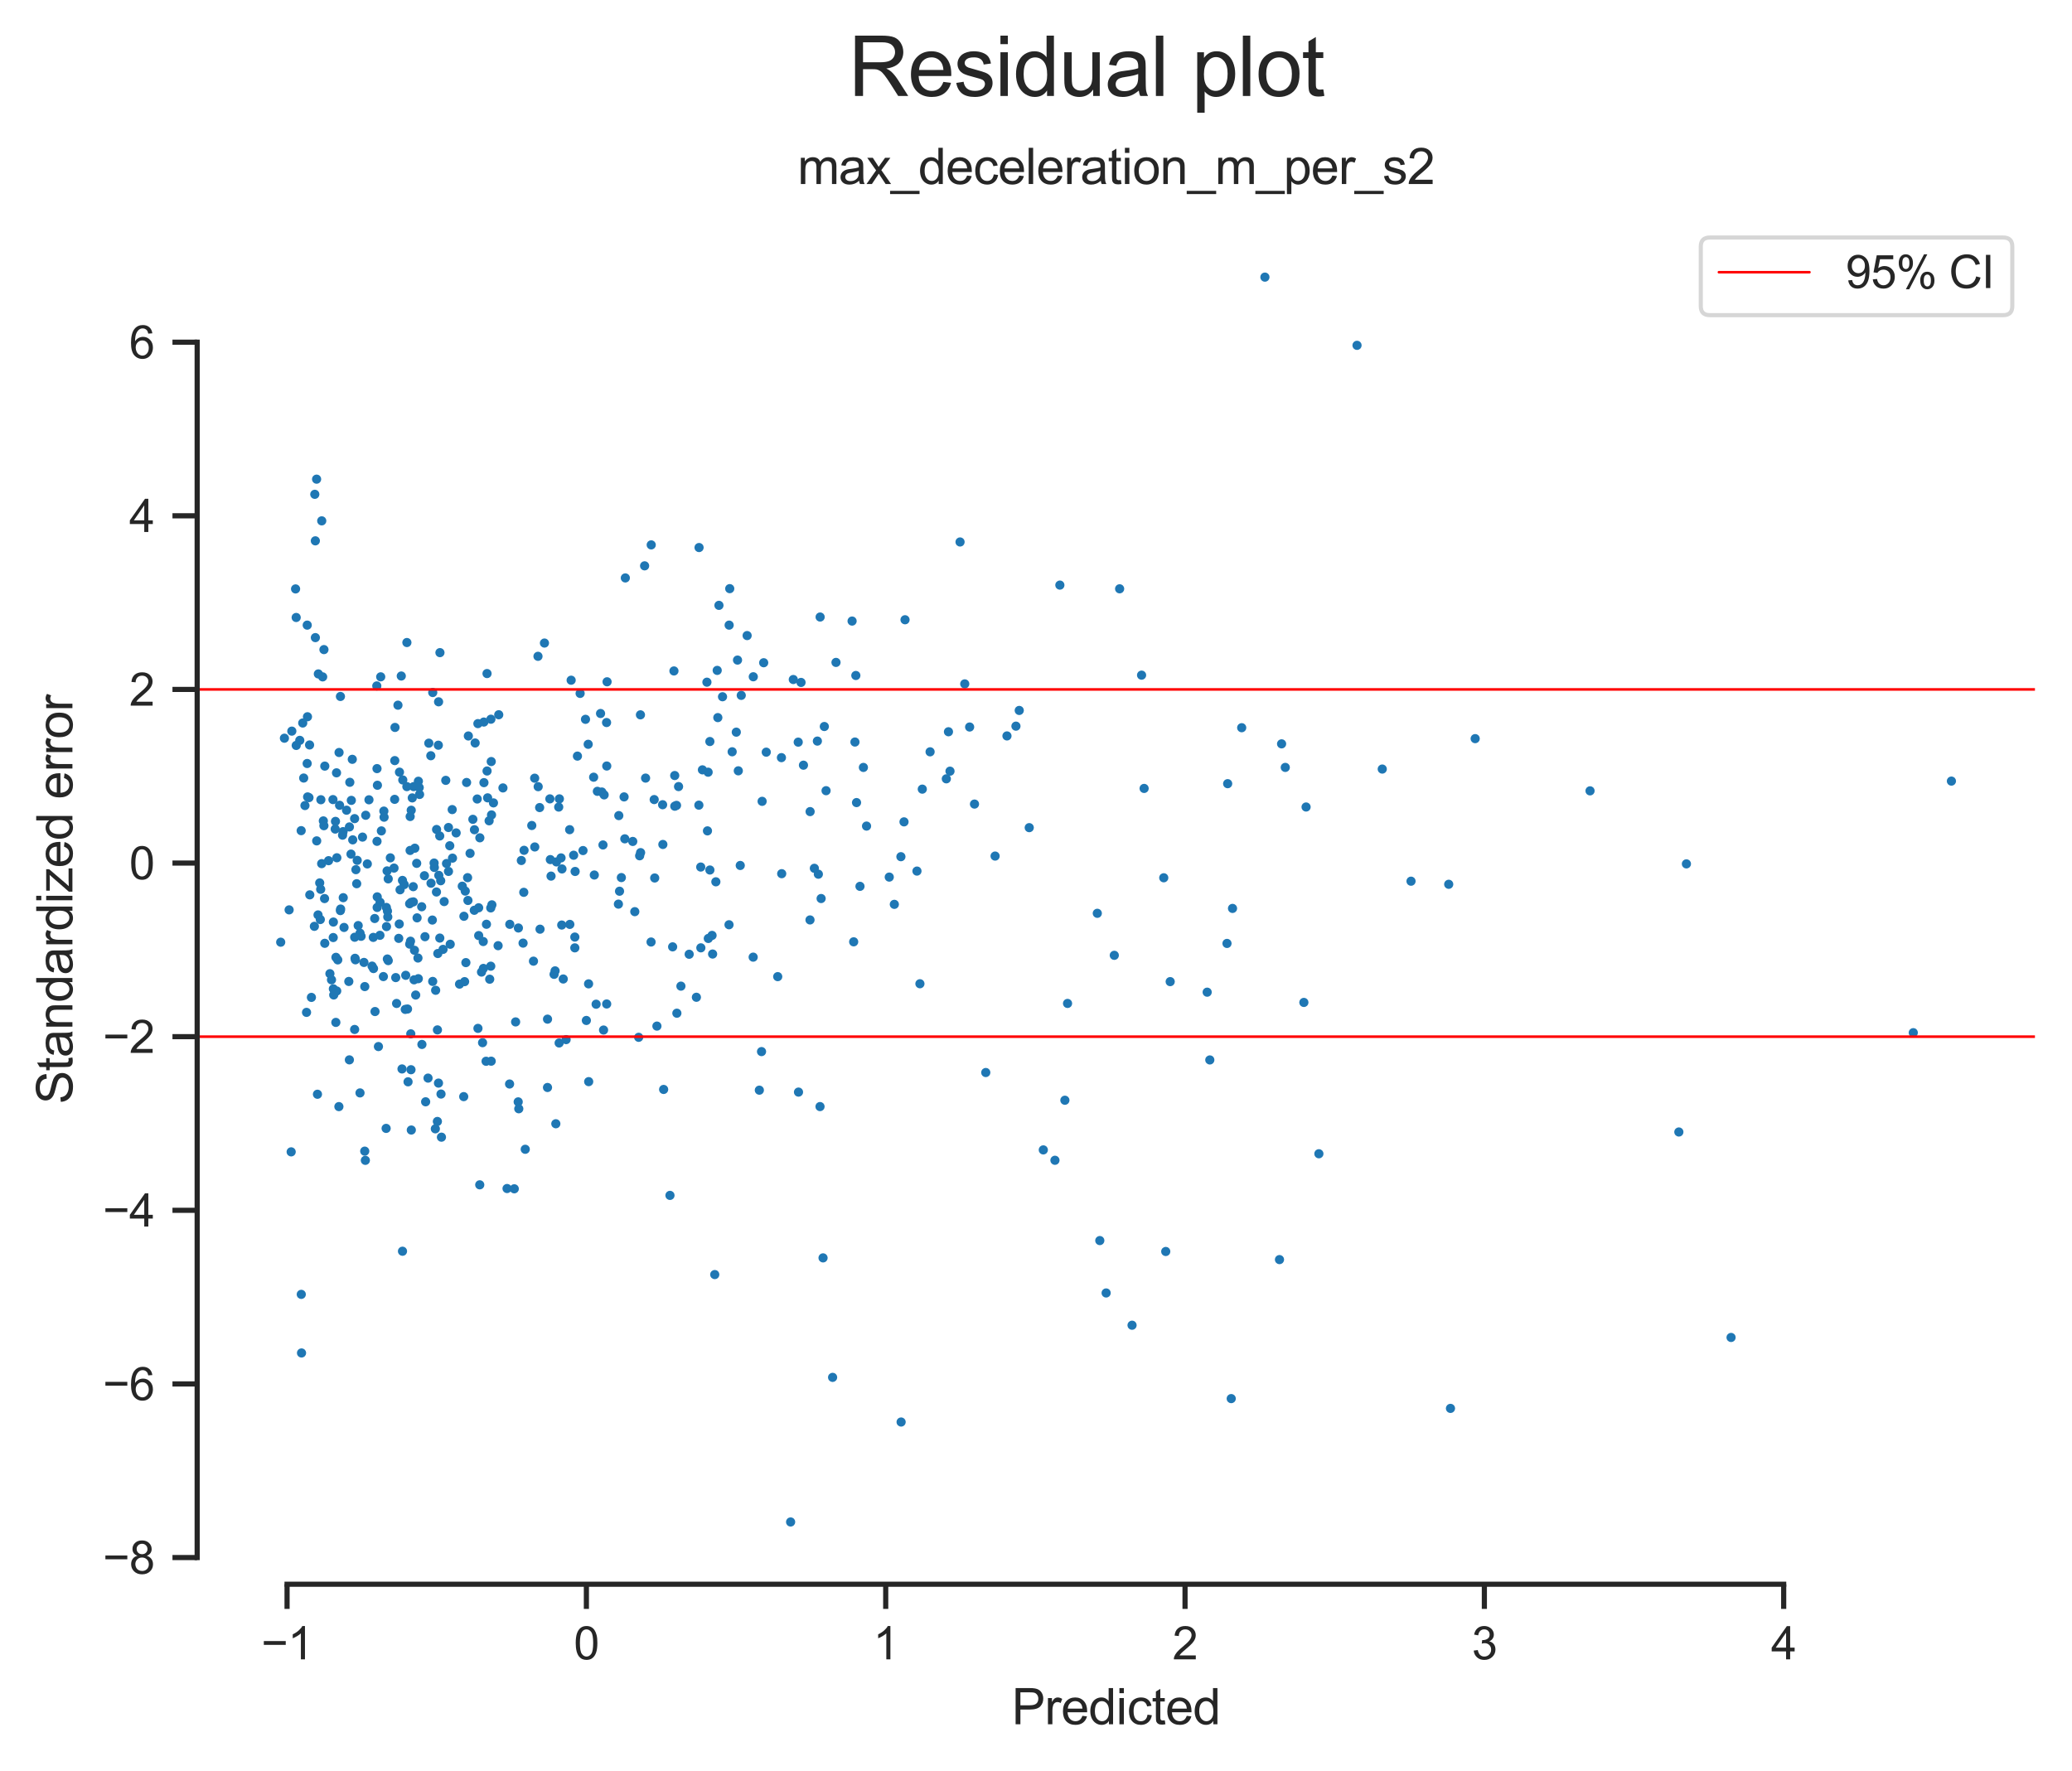<?xml version="1.0" encoding="utf-8" standalone="no"?>
<!DOCTYPE svg PUBLIC "-//W3C//DTD SVG 1.1//EN"
  "http://www.w3.org/Graphics/SVG/1.1/DTD/svg11.dtd">
<svg xmlns:xlink="http://www.w3.org/1999/xlink" width="402.633pt" height="344.199pt" viewBox="0 0 402.633 344.199" xmlns="http://www.w3.org/2000/svg" version="1.1">
 <defs>
  <style type="text/css">*{stroke-linejoin: round; stroke-linecap: butt}</style>
 </defs>
 <g id="figure_1">
  <g id="patch_1">
   <path d="M 0 344.199 
L 402.633 344.199 
L 402.633 0 
L 0 0 
z
" style="fill: #ffffff"/>
  </g>
  <g id="axes_1">
   <g id="patch_2">
    <path d="M 38.313 307.872 
L 395.433 307.872 
L 395.433 41.76 
L 38.313 41.76 
z
" style="fill: #ffffff"/>
   </g>
   <g id="matplotlib.axis_1">
    <g id="xtick_1">
     <g id="line2d_1">
      <defs>
       <path id="m2f6c056d8a" d="M 0 0 
L 0 4.8 
" style="stroke: #262626"/>
      </defs>
      <g>
       <use xlink:href="#m2f6c056d8a" x="55.782" y="307.872" style="fill: #262626; stroke: #262626"/>
      </g>
     </g>
     <g id="text_1">
      <!-- −1 -->
      <g style="fill: #262626" transform="translate(50.765 322.471) scale(0.088 -0.088)">
       <defs>
        <path id="ArialMT-2212" d="M 3381 1997 
L 356 1997 
L 356 2522 
L 3381 2522 
L 3381 1997 
z
" transform="scale(0.016)"/>
        <path id="ArialMT-31" d="M 2384 0 
L 1822 0 
L 1822 3584 
Q 1619 3391 1289 3197 
Q 959 3003 697 2906 
L 697 3450 
Q 1169 3672 1522 3987 
Q 1875 4303 2022 4600 
L 2384 4600 
L 2384 0 
z
" transform="scale(0.016)"/>
       </defs>
       <use xlink:href="#ArialMT-2212"/>
       <use xlink:href="#ArialMT-31" x="58.398"/>
      </g>
     </g>
    </g>
    <g id="xtick_2">
     <g id="line2d_2">
      <g>
       <use xlink:href="#m2f6c056d8a" x="113.947" y="307.872" style="fill: #262626; stroke: #262626"/>
      </g>
     </g>
     <g id="text_2">
      <!-- 0 -->
      <g style="fill: #262626" transform="translate(111.5 322.471) scale(0.088 -0.088)">
       <defs>
        <path id="ArialMT-30" d="M 266 2259 
Q 266 3072 433 3567 
Q 600 4063 929 4331 
Q 1259 4600 1759 4600 
Q 2128 4600 2406 4451 
Q 2684 4303 2865 4023 
Q 3047 3744 3150 3342 
Q 3253 2941 3253 2259 
Q 3253 1453 3087 958 
Q 2922 463 2592 192 
Q 2263 -78 1759 -78 
Q 1097 -78 719 397 
Q 266 969 266 2259 
z
M 844 2259 
Q 844 1131 1108 757 
Q 1372 384 1759 384 
Q 2147 384 2411 759 
Q 2675 1134 2675 2259 
Q 2675 3391 2411 3762 
Q 2147 4134 1753 4134 
Q 1366 4134 1134 3806 
Q 844 3388 844 2259 
z
" transform="scale(0.016)"/>
       </defs>
       <use xlink:href="#ArialMT-30"/>
      </g>
     </g>
    </g>
    <g id="xtick_3">
     <g id="line2d_3">
      <g>
       <use xlink:href="#m2f6c056d8a" x="172.112" y="307.872" style="fill: #262626; stroke: #262626"/>
      </g>
     </g>
     <g id="text_3">
      <!-- 1 -->
      <g style="fill: #262626" transform="translate(169.666 322.471) scale(0.088 -0.088)">
       <use xlink:href="#ArialMT-31"/>
      </g>
     </g>
    </g>
    <g id="xtick_4">
     <g id="line2d_4">
      <g>
       <use xlink:href="#m2f6c056d8a" x="230.277" y="307.872" style="fill: #262626; stroke: #262626"/>
      </g>
     </g>
     <g id="text_4">
      <!-- 2 -->
      <g style="fill: #262626" transform="translate(227.831 322.471) scale(0.088 -0.088)">
       <defs>
        <path id="ArialMT-32" d="M 3222 541 
L 3222 0 
L 194 0 
Q 188 203 259 391 
Q 375 700 629 1000 
Q 884 1300 1366 1694 
Q 2113 2306 2375 2664 
Q 2638 3022 2638 3341 
Q 2638 3675 2398 3904 
Q 2159 4134 1775 4134 
Q 1369 4134 1125 3890 
Q 881 3647 878 3216 
L 300 3275 
Q 359 3922 746 4261 
Q 1134 4600 1788 4600 
Q 2447 4600 2831 4234 
Q 3216 3869 3216 3328 
Q 3216 3053 3103 2787 
Q 2991 2522 2730 2228 
Q 2469 1934 1863 1422 
Q 1356 997 1212 845 
Q 1069 694 975 541 
L 3222 541 
z
" transform="scale(0.016)"/>
       </defs>
       <use xlink:href="#ArialMT-32"/>
      </g>
     </g>
    </g>
    <g id="xtick_5">
     <g id="line2d_5">
      <g>
       <use xlink:href="#m2f6c056d8a" x="288.443" y="307.872" style="fill: #262626; stroke: #262626"/>
      </g>
     </g>
     <g id="text_5">
      <!-- 3 -->
      <g style="fill: #262626" transform="translate(285.996 322.471) scale(0.088 -0.088)">
       <defs>
        <path id="ArialMT-33" d="M 269 1209 
L 831 1284 
Q 928 806 1161 595 
Q 1394 384 1728 384 
Q 2125 384 2398 659 
Q 2672 934 2672 1341 
Q 2672 1728 2419 1979 
Q 2166 2231 1775 2231 
Q 1616 2231 1378 2169 
L 1441 2663 
Q 1497 2656 1531 2656 
Q 1891 2656 2178 2843 
Q 2466 3031 2466 3422 
Q 2466 3731 2256 3934 
Q 2047 4138 1716 4138 
Q 1388 4138 1169 3931 
Q 950 3725 888 3313 
L 325 3413 
Q 428 3978 793 4289 
Q 1159 4600 1703 4600 
Q 2078 4600 2393 4439 
Q 2709 4278 2876 4000 
Q 3044 3722 3044 3409 
Q 3044 3113 2884 2869 
Q 2725 2625 2413 2481 
Q 2819 2388 3044 2092 
Q 3269 1797 3269 1353 
Q 3269 753 2831 336 
Q 2394 -81 1725 -81 
Q 1122 -81 723 278 
Q 325 638 269 1209 
z
" transform="scale(0.016)"/>
       </defs>
       <use xlink:href="#ArialMT-33"/>
      </g>
     </g>
    </g>
    <g id="xtick_6">
     <g id="line2d_6">
      <g>
       <use xlink:href="#m2f6c056d8a" x="346.608" y="307.872" style="fill: #262626; stroke: #262626"/>
      </g>
     </g>
     <g id="text_6">
      <!-- 4 -->
      <g style="fill: #262626" transform="translate(344.161 322.471) scale(0.088 -0.088)">
       <defs>
        <path id="ArialMT-34" d="M 2069 0 
L 2069 1097 
L 81 1097 
L 81 1613 
L 2172 4581 
L 2631 4581 
L 2631 1613 
L 3250 1613 
L 3250 1097 
L 2631 1097 
L 2631 0 
L 2069 0 
z
M 2069 1613 
L 2069 3678 
L 634 1613 
L 2069 1613 
z
" transform="scale(0.016)"/>
       </defs>
       <use xlink:href="#ArialMT-34"/>
      </g>
     </g>
    </g>
    <g id="text_7">
     <!-- Predicted -->
     <g style="fill: #262626" transform="translate(196.596 335.091) scale(0.096 -0.096)">
      <defs>
       <path id="ArialMT-50" d="M 494 0 
L 494 4581 
L 2222 4581 
Q 2678 4581 2919 4538 
Q 3256 4481 3484 4323 
Q 3713 4166 3852 3881 
Q 3991 3597 3991 3256 
Q 3991 2672 3619 2267 
Q 3247 1863 2275 1863 
L 1100 1863 
L 1100 0 
L 494 0 
z
M 1100 2403 
L 2284 2403 
Q 2872 2403 3119 2622 
Q 3366 2841 3366 3238 
Q 3366 3525 3220 3729 
Q 3075 3934 2838 4000 
Q 2684 4041 2272 4041 
L 1100 4041 
L 1100 2403 
z
" transform="scale(0.016)"/>
       <path id="ArialMT-72" d="M 416 0 
L 416 3319 
L 922 3319 
L 922 2816 
Q 1116 3169 1280 3281 
Q 1444 3394 1641 3394 
Q 1925 3394 2219 3213 
L 2025 2691 
Q 1819 2813 1613 2813 
Q 1428 2813 1281 2702 
Q 1134 2591 1072 2394 
Q 978 2094 978 1738 
L 978 0 
L 416 0 
z
" transform="scale(0.016)"/>
       <path id="ArialMT-65" d="M 2694 1069 
L 3275 997 
Q 3138 488 2766 206 
Q 2394 -75 1816 -75 
Q 1088 -75 661 373 
Q 234 822 234 1631 
Q 234 2469 665 2931 
Q 1097 3394 1784 3394 
Q 2450 3394 2872 2941 
Q 3294 2488 3294 1666 
Q 3294 1616 3291 1516 
L 816 1516 
Q 847 969 1125 678 
Q 1403 388 1819 388 
Q 2128 388 2347 550 
Q 2566 713 2694 1069 
z
M 847 1978 
L 2700 1978 
Q 2663 2397 2488 2606 
Q 2219 2931 1791 2931 
Q 1403 2931 1139 2672 
Q 875 2413 847 1978 
z
" transform="scale(0.016)"/>
       <path id="ArialMT-64" d="M 2575 0 
L 2575 419 
Q 2259 -75 1647 -75 
Q 1250 -75 917 144 
Q 584 363 401 755 
Q 219 1147 219 1656 
Q 219 2153 384 2558 
Q 550 2963 881 3178 
Q 1213 3394 1622 3394 
Q 1922 3394 2156 3267 
Q 2391 3141 2538 2938 
L 2538 4581 
L 3097 4581 
L 3097 0 
L 2575 0 
z
M 797 1656 
Q 797 1019 1065 703 
Q 1334 388 1700 388 
Q 2069 388 2326 689 
Q 2584 991 2584 1609 
Q 2584 2291 2321 2609 
Q 2059 2928 1675 2928 
Q 1300 2928 1048 2622 
Q 797 2316 797 1656 
z
" transform="scale(0.016)"/>
       <path id="ArialMT-69" d="M 425 3934 
L 425 4581 
L 988 4581 
L 988 3934 
L 425 3934 
z
M 425 0 
L 425 3319 
L 988 3319 
L 988 0 
L 425 0 
z
" transform="scale(0.016)"/>
       <path id="ArialMT-63" d="M 2588 1216 
L 3141 1144 
Q 3050 572 2676 248 
Q 2303 -75 1759 -75 
Q 1078 -75 664 370 
Q 250 816 250 1647 
Q 250 2184 428 2587 
Q 606 2991 970 3192 
Q 1334 3394 1763 3394 
Q 2303 3394 2647 3120 
Q 2991 2847 3088 2344 
L 2541 2259 
Q 2463 2594 2264 2762 
Q 2066 2931 1784 2931 
Q 1359 2931 1093 2626 
Q 828 2322 828 1663 
Q 828 994 1084 691 
Q 1341 388 1753 388 
Q 2084 388 2306 591 
Q 2528 794 2588 1216 
z
" transform="scale(0.016)"/>
       <path id="ArialMT-74" d="M 1650 503 
L 1731 6 
Q 1494 -44 1306 -44 
Q 1000 -44 831 53 
Q 663 150 594 308 
Q 525 466 525 972 
L 525 2881 
L 113 2881 
L 113 3319 
L 525 3319 
L 525 4141 
L 1084 4478 
L 1084 3319 
L 1650 3319 
L 1650 2881 
L 1084 2881 
L 1084 941 
Q 1084 700 1114 631 
Q 1144 563 1211 522 
Q 1278 481 1403 481 
Q 1497 481 1650 503 
z
" transform="scale(0.016)"/>
      </defs>
      <use xlink:href="#ArialMT-50"/>
      <use xlink:href="#ArialMT-72" x="66.699"/>
      <use xlink:href="#ArialMT-65" x="100"/>
      <use xlink:href="#ArialMT-64" x="155.615"/>
      <use xlink:href="#ArialMT-69" x="211.23"/>
      <use xlink:href="#ArialMT-63" x="233.447"/>
      <use xlink:href="#ArialMT-74" x="283.447"/>
      <use xlink:href="#ArialMT-65" x="311.23"/>
      <use xlink:href="#ArialMT-64" x="366.846"/>
     </g>
    </g>
   </g>
   <g id="matplotlib.axis_2">
    <g id="ytick_1">
     <g id="line2d_7">
      <defs>
       <path id="m845d50cf6e" d="M 0 0 
L -4.8 0 
" style="stroke: #262626"/>
      </defs>
      <g>
       <use xlink:href="#m845d50cf6e" x="38.313" y="302.69" style="fill: #262626; stroke: #262626"/>
      </g>
     </g>
     <g id="text_8">
      <!-- −8 -->
      <g style="fill: #262626" transform="translate(19.98 305.839) scale(0.088 -0.088)">
       <defs>
        <path id="ArialMT-38" d="M 1131 2484 
Q 781 2613 612 2850 
Q 444 3088 444 3419 
Q 444 3919 803 4259 
Q 1163 4600 1759 4600 
Q 2359 4600 2725 4251 
Q 3091 3903 3091 3403 
Q 3091 3084 2923 2848 
Q 2756 2613 2416 2484 
Q 2838 2347 3058 2040 
Q 3278 1734 3278 1309 
Q 3278 722 2862 322 
Q 2447 -78 1769 -78 
Q 1091 -78 675 323 
Q 259 725 259 1325 
Q 259 1772 486 2073 
Q 713 2375 1131 2484 
z
M 1019 3438 
Q 1019 3113 1228 2906 
Q 1438 2700 1772 2700 
Q 2097 2700 2305 2904 
Q 2513 3109 2513 3406 
Q 2513 3716 2298 3927 
Q 2084 4138 1766 4138 
Q 1444 4138 1231 3931 
Q 1019 3725 1019 3438 
z
M 838 1322 
Q 838 1081 952 856 
Q 1066 631 1291 507 
Q 1516 384 1775 384 
Q 2178 384 2440 643 
Q 2703 903 2703 1303 
Q 2703 1709 2433 1975 
Q 2163 2241 1756 2241 
Q 1359 2241 1098 1978 
Q 838 1716 838 1322 
z
" transform="scale(0.016)"/>
       </defs>
       <use xlink:href="#ArialMT-2212"/>
       <use xlink:href="#ArialMT-38" x="58.398"/>
      </g>
     </g>
    </g>
    <g id="ytick_2">
     <g id="line2d_8">
      <g>
       <use xlink:href="#m845d50cf6e" x="38.313" y="268.948" style="fill: #262626; stroke: #262626"/>
      </g>
     </g>
     <g id="text_9">
      <!-- −6 -->
      <g style="fill: #262626" transform="translate(19.98 272.097) scale(0.088 -0.088)">
       <defs>
        <path id="ArialMT-36" d="M 3184 3459 
L 2625 3416 
Q 2550 3747 2413 3897 
Q 2184 4138 1850 4138 
Q 1581 4138 1378 3988 
Q 1113 3794 959 3422 
Q 806 3050 800 2363 
Q 1003 2672 1297 2822 
Q 1591 2972 1913 2972 
Q 2475 2972 2870 2558 
Q 3266 2144 3266 1488 
Q 3266 1056 3080 686 
Q 2894 316 2569 119 
Q 2244 -78 1831 -78 
Q 1128 -78 684 439 
Q 241 956 241 2144 
Q 241 3472 731 4075 
Q 1159 4600 1884 4600 
Q 2425 4600 2770 4297 
Q 3116 3994 3184 3459 
z
M 888 1484 
Q 888 1194 1011 928 
Q 1134 663 1356 523 
Q 1578 384 1822 384 
Q 2178 384 2434 671 
Q 2691 959 2691 1453 
Q 2691 1928 2437 2201 
Q 2184 2475 1800 2475 
Q 1419 2475 1153 2201 
Q 888 1928 888 1484 
z
" transform="scale(0.016)"/>
       </defs>
       <use xlink:href="#ArialMT-2212"/>
       <use xlink:href="#ArialMT-36" x="58.398"/>
      </g>
     </g>
    </g>
    <g id="ytick_3">
     <g id="line2d_9">
      <g>
       <use xlink:href="#m845d50cf6e" x="38.313" y="235.206" style="fill: #262626; stroke: #262626"/>
      </g>
     </g>
     <g id="text_10">
      <!-- −4 -->
      <g style="fill: #262626" transform="translate(19.98 238.356) scale(0.088 -0.088)">
       <use xlink:href="#ArialMT-2212"/>
       <use xlink:href="#ArialMT-34" x="58.398"/>
      </g>
     </g>
    </g>
    <g id="ytick_4">
     <g id="line2d_10">
      <g>
       <use xlink:href="#m845d50cf6e" x="38.313" y="201.464" style="fill: #262626; stroke: #262626"/>
      </g>
     </g>
     <g id="text_11">
      <!-- −2 -->
      <g style="fill: #262626" transform="translate(19.98 204.614) scale(0.088 -0.088)">
       <use xlink:href="#ArialMT-2212"/>
       <use xlink:href="#ArialMT-32" x="58.398"/>
      </g>
     </g>
    </g>
    <g id="ytick_5">
     <g id="line2d_11">
      <g>
       <use xlink:href="#m845d50cf6e" x="38.313" y="167.722" style="fill: #262626; stroke: #262626"/>
      </g>
     </g>
     <g id="text_12">
      <!-- 0 -->
      <g style="fill: #262626" transform="translate(25.119 170.872) scale(0.088 -0.088)">
       <use xlink:href="#ArialMT-30"/>
      </g>
     </g>
    </g>
    <g id="ytick_6">
     <g id="line2d_12">
      <g>
       <use xlink:href="#m845d50cf6e" x="38.313" y="133.981" style="fill: #262626; stroke: #262626"/>
      </g>
     </g>
     <g id="text_13">
      <!-- 2 -->
      <g style="fill: #262626" transform="translate(25.119 137.13) scale(0.088 -0.088)">
       <use xlink:href="#ArialMT-32"/>
      </g>
     </g>
    </g>
    <g id="ytick_7">
     <g id="line2d_13">
      <g>
       <use xlink:href="#m845d50cf6e" x="38.313" y="100.239" style="fill: #262626; stroke: #262626"/>
      </g>
     </g>
     <g id="text_14">
      <!-- 4 -->
      <g style="fill: #262626" transform="translate(25.119 103.388) scale(0.088 -0.088)">
       <use xlink:href="#ArialMT-34"/>
      </g>
     </g>
    </g>
    <g id="ytick_8">
     <g id="line2d_14">
      <g>
       <use xlink:href="#m845d50cf6e" x="38.313" y="66.497" style="fill: #262626; stroke: #262626"/>
      </g>
     </g>
     <g id="text_15">
      <!-- 6 -->
      <g style="fill: #262626" transform="translate(25.119 69.646) scale(0.088 -0.088)">
       <use xlink:href="#ArialMT-36"/>
      </g>
     </g>
    </g>
    <g id="text_16">
     <!-- Standardized error -->
     <g style="fill: #262626" transform="translate(14.072 214.567) rotate(-90) scale(0.096 -0.096)">
      <defs>
       <path id="ArialMT-53" d="M 288 1472 
L 859 1522 
Q 900 1178 1048 958 
Q 1197 738 1509 602 
Q 1822 466 2213 466 
Q 2559 466 2825 569 
Q 3091 672 3220 851 
Q 3350 1031 3350 1244 
Q 3350 1459 3225 1620 
Q 3100 1781 2813 1891 
Q 2628 1963 1997 2114 
Q 1366 2266 1113 2400 
Q 784 2572 623 2826 
Q 463 3081 463 3397 
Q 463 3744 659 4045 
Q 856 4347 1234 4503 
Q 1613 4659 2075 4659 
Q 2584 4659 2973 4495 
Q 3363 4331 3572 4012 
Q 3781 3694 3797 3291 
L 3216 3247 
Q 3169 3681 2898 3903 
Q 2628 4125 2100 4125 
Q 1550 4125 1298 3923 
Q 1047 3722 1047 3438 
Q 1047 3191 1225 3031 
Q 1400 2872 2139 2705 
Q 2878 2538 3153 2413 
Q 3553 2228 3743 1945 
Q 3934 1663 3934 1294 
Q 3934 928 3725 604 
Q 3516 281 3123 101 
Q 2731 -78 2241 -78 
Q 1619 -78 1198 103 
Q 778 284 539 648 
Q 300 1013 288 1472 
z
" transform="scale(0.016)"/>
       <path id="ArialMT-61" d="M 2588 409 
Q 2275 144 1986 34 
Q 1697 -75 1366 -75 
Q 819 -75 525 192 
Q 231 459 231 875 
Q 231 1119 342 1320 
Q 453 1522 633 1644 
Q 813 1766 1038 1828 
Q 1203 1872 1538 1913 
Q 2219 1994 2541 2106 
Q 2544 2222 2544 2253 
Q 2544 2597 2384 2738 
Q 2169 2928 1744 2928 
Q 1347 2928 1158 2789 
Q 969 2650 878 2297 
L 328 2372 
Q 403 2725 575 2942 
Q 747 3159 1072 3276 
Q 1397 3394 1825 3394 
Q 2250 3394 2515 3294 
Q 2781 3194 2906 3042 
Q 3031 2891 3081 2659 
Q 3109 2516 3109 2141 
L 3109 1391 
Q 3109 606 3145 398 
Q 3181 191 3288 0 
L 2700 0 
Q 2613 175 2588 409 
z
M 2541 1666 
Q 2234 1541 1622 1453 
Q 1275 1403 1131 1340 
Q 988 1278 909 1158 
Q 831 1038 831 891 
Q 831 666 1001 516 
Q 1172 366 1500 366 
Q 1825 366 2078 508 
Q 2331 650 2450 897 
Q 2541 1088 2541 1459 
L 2541 1666 
z
" transform="scale(0.016)"/>
       <path id="ArialMT-6e" d="M 422 0 
L 422 3319 
L 928 3319 
L 928 2847 
Q 1294 3394 1984 3394 
Q 2284 3394 2536 3286 
Q 2788 3178 2913 3003 
Q 3038 2828 3088 2588 
Q 3119 2431 3119 2041 
L 3119 0 
L 2556 0 
L 2556 2019 
Q 2556 2363 2490 2533 
Q 2425 2703 2258 2804 
Q 2091 2906 1866 2906 
Q 1506 2906 1245 2678 
Q 984 2450 984 1813 
L 984 0 
L 422 0 
z
" transform="scale(0.016)"/>
       <path id="ArialMT-7a" d="M 125 0 
L 125 456 
L 2238 2881 
Q 1878 2863 1603 2863 
L 250 2863 
L 250 3319 
L 2963 3319 
L 2963 2947 
L 1166 841 
L 819 456 
Q 1197 484 1528 484 
L 3063 484 
L 3063 0 
L 125 0 
z
" transform="scale(0.016)"/>
       <path id="ArialMT-20" transform="scale(0.016)"/>
       <path id="ArialMT-6f" d="M 213 1659 
Q 213 2581 725 3025 
Q 1153 3394 1769 3394 
Q 2453 3394 2887 2945 
Q 3322 2497 3322 1706 
Q 3322 1066 3130 698 
Q 2938 331 2570 128 
Q 2203 -75 1769 -75 
Q 1072 -75 642 372 
Q 213 819 213 1659 
z
M 791 1659 
Q 791 1022 1069 705 
Q 1347 388 1769 388 
Q 2188 388 2466 706 
Q 2744 1025 2744 1678 
Q 2744 2294 2464 2611 
Q 2184 2928 1769 2928 
Q 1347 2928 1069 2612 
Q 791 2297 791 1659 
z
" transform="scale(0.016)"/>
      </defs>
      <use xlink:href="#ArialMT-53"/>
      <use xlink:href="#ArialMT-74" x="66.699"/>
      <use xlink:href="#ArialMT-61" x="94.482"/>
      <use xlink:href="#ArialMT-6e" x="150.098"/>
      <use xlink:href="#ArialMT-64" x="205.713"/>
      <use xlink:href="#ArialMT-61" x="261.328"/>
      <use xlink:href="#ArialMT-72" x="316.943"/>
      <use xlink:href="#ArialMT-64" x="350.244"/>
      <use xlink:href="#ArialMT-69" x="405.859"/>
      <use xlink:href="#ArialMT-7a" x="428.076"/>
      <use xlink:href="#ArialMT-65" x="478.076"/>
      <use xlink:href="#ArialMT-64" x="533.691"/>
      <use xlink:href="#ArialMT-20" x="589.307"/>
      <use xlink:href="#ArialMT-65" x="617.09"/>
      <use xlink:href="#ArialMT-72" x="672.705"/>
      <use xlink:href="#ArialMT-72" x="706.006"/>
      <use xlink:href="#ArialMT-6f" x="739.307"/>
      <use xlink:href="#ArialMT-72" x="794.922"/>
     </g>
    </g>
   </g>
   <g id="PathCollection_1">
    <defs>
     <path id="mbf71a6e981" d="M 0 0.5 
C 0.133 0.5 0.26 0.447 0.354 0.354 
C 0.447 0.26 0.5 0.133 0.5 0 
C 0.5 -0.133 0.447 -0.26 0.354 -0.354 
C 0.26 -0.447 0.133 -0.5 0 -0.5 
C -0.133 -0.5 -0.26 -0.447 -0.354 -0.354 
C -0.447 -0.26 -0.5 -0.133 -0.5 0 
C -0.5 0.133 -0.447 0.26 -0.354 0.354 
C -0.26 0.447 -0.133 0.5 0 0.5 
z
" style="stroke: #1f77b4; stroke-width: 0.8"/>
    </defs>
    <g clip-path="url(#p37f4a7f825)">
     <use xlink:href="#mbf71a6e981" x="94.641" y="130.896" style="fill: #1f77b4; stroke: #1f77b4; stroke-width: 0.8"/>
     <use xlink:href="#mbf71a6e981" x="87.399" y="164.361" style="fill: #1f77b4; stroke: #1f77b4; stroke-width: 0.8"/>
     <use xlink:href="#mbf71a6e981" x="131.112" y="150.715" style="fill: #1f77b4; stroke: #1f77b4; stroke-width: 0.8"/>
     <use xlink:href="#mbf71a6e981" x="62.832" y="159.531" style="fill: #1f77b4; stroke: #1f77b4; stroke-width: 0.8"/>
     <use xlink:href="#mbf71a6e981" x="125.261" y="109.964" style="fill: #1f77b4; stroke: #1f77b4; stroke-width: 0.8"/>
     <use xlink:href="#mbf71a6e981" x="145.182" y="123.515" style="fill: #1f77b4; stroke: #1f77b4; stroke-width: 0.8"/>
     <use xlink:href="#mbf71a6e981" x="148.899" y="146.173" style="fill: #1f77b4; stroke: #1f77b4; stroke-width: 0.8"/>
     <use xlink:href="#mbf71a6e981" x="95.046" y="159.509" style="fill: #1f77b4; stroke: #1f77b4; stroke-width: 0.8"/>
     <use xlink:href="#mbf71a6e981" x="253.8" y="156.829" style="fill: #1f77b4; stroke: #1f77b4; stroke-width: 0.8"/>
     <use xlink:href="#mbf71a6e981" x="80.462" y="190.415" style="fill: #1f77b4; stroke: #1f77b4; stroke-width: 0.8"/>
     <use xlink:href="#mbf71a6e981" x="77.742" y="172.921" style="fill: #1f77b4; stroke: #1f77b4; stroke-width: 0.8"/>
     <use xlink:href="#mbf71a6e981" x="77.976" y="131.375" style="fill: #1f77b4; stroke: #1f77b4; stroke-width: 0.8"/>
     <use xlink:href="#mbf71a6e981" x="80.541" y="184.675" style="fill: #1f77b4; stroke: #1f77b4; stroke-width: 0.8"/>
     <use xlink:href="#mbf71a6e981" x="159.562" y="174.617" style="fill: #1f77b4; stroke: #1f77b4; stroke-width: 0.8"/>
     <use xlink:href="#mbf71a6e981" x="116.7" y="138.658" style="fill: #1f77b4; stroke: #1f77b4; stroke-width: 0.8"/>
     <use xlink:href="#mbf71a6e981" x="59.775" y="154.87" style="fill: #1f77b4; stroke: #1f77b4; stroke-width: 0.8"/>
     <use xlink:href="#mbf71a6e981" x="143.316" y="128.278" style="fill: #1f77b4; stroke: #1f77b4; stroke-width: 0.8"/>
     <use xlink:href="#mbf71a6e981" x="137.604" y="150.065" style="fill: #1f77b4; stroke: #1f77b4; stroke-width: 0.8"/>
     <use xlink:href="#mbf71a6e981" x="85.781" y="220.995" style="fill: #1f77b4; stroke: #1f77b4; stroke-width: 0.8"/>
     <use xlink:href="#mbf71a6e981" x="86.099" y="184.498" style="fill: #1f77b4; stroke: #1f77b4; stroke-width: 0.8"/>
     <use xlink:href="#mbf71a6e981" x="59.013" y="151.201" style="fill: #1f77b4; stroke: #1f77b4; stroke-width: 0.8"/>
     <use xlink:href="#mbf71a6e981" x="90.153" y="178.064" style="fill: #1f77b4; stroke: #1f77b4; stroke-width: 0.8"/>
     <use xlink:href="#mbf71a6e981" x="113.774" y="139.791" style="fill: #1f77b4; stroke: #1f77b4; stroke-width: 0.8"/>
     <use xlink:href="#mbf71a6e981" x="100.735" y="180.343" style="fill: #1f77b4; stroke: #1f77b4; stroke-width: 0.8"/>
     <use xlink:href="#mbf71a6e981" x="85.27" y="170.118" style="fill: #1f77b4; stroke: #1f77b4; stroke-width: 0.8"/>
     <use xlink:href="#mbf71a6e981" x="148.096" y="155.728" style="fill: #1f77b4; stroke: #1f77b4; stroke-width: 0.8"/>
     <use xlink:href="#mbf71a6e981" x="71.067" y="158.435" style="fill: #1f77b4; stroke: #1f77b4; stroke-width: 0.8"/>
     <use xlink:href="#mbf71a6e981" x="125.449" y="151.212" style="fill: #1f77b4; stroke: #1f77b4; stroke-width: 0.8"/>
     <use xlink:href="#mbf71a6e981" x="86.309" y="175.208" style="fill: #1f77b4; stroke: #1f77b4; stroke-width: 0.8"/>
     <use xlink:href="#mbf71a6e981" x="83.177" y="209.515" style="fill: #1f77b4; stroke: #1f77b4; stroke-width: 0.8"/>
     <use xlink:href="#mbf71a6e981" x="115.486" y="170.047" style="fill: #1f77b4; stroke: #1f77b4; stroke-width: 0.8"/>
     <use xlink:href="#mbf71a6e981" x="93.02" y="181.817" style="fill: #1f77b4; stroke: #1f77b4; stroke-width: 0.8"/>
     <use xlink:href="#mbf71a6e981" x="143.468" y="149.799" style="fill: #1f77b4; stroke: #1f77b4; stroke-width: 0.8"/>
     <use xlink:href="#mbf71a6e981" x="85.078" y="185.303" style="fill: #1f77b4; stroke: #1f77b4; stroke-width: 0.8"/>
     <use xlink:href="#mbf71a6e981" x="94.042" y="152.097" style="fill: #1f77b4; stroke: #1f77b4; stroke-width: 0.8"/>
     <use xlink:href="#mbf71a6e981" x="235.091" y="205.986" style="fill: #1f77b4; stroke: #1f77b4; stroke-width: 0.8"/>
     <use xlink:href="#mbf71a6e981" x="126.516" y="183.067" style="fill: #1f77b4; stroke: #1f77b4; stroke-width: 0.8"/>
     <use xlink:href="#mbf71a6e981" x="371.789" y="200.689" style="fill: #1f77b4; stroke: #1f77b4; stroke-width: 0.8"/>
     <use xlink:href="#mbf71a6e981" x="120.742" y="170.546" style="fill: #1f77b4; stroke: #1f77b4; stroke-width: 0.8"/>
     <use xlink:href="#mbf71a6e981" x="106.852" y="155.25" style="fill: #1f77b4; stroke: #1f77b4; stroke-width: 0.8"/>
     <use xlink:href="#mbf71a6e981" x="336.382" y="259.917" style="fill: #1f77b4; stroke: #1f77b4; stroke-width: 0.8"/>
     <use xlink:href="#mbf71a6e981" x="57.555" y="119.999" style="fill: #1f77b4; stroke: #1f77b4; stroke-width: 0.8"/>
     <use xlink:href="#mbf71a6e981" x="56.184" y="176.822" style="fill: #1f77b4; stroke: #1f77b4; stroke-width: 0.8"/>
     <use xlink:href="#mbf71a6e981" x="65.431" y="192.584" style="fill: #1f77b4; stroke: #1f77b4; stroke-width: 0.8"/>
     <use xlink:href="#mbf71a6e981" x="110.986" y="132.189" style="fill: #1f77b4; stroke: #1f77b4; stroke-width: 0.8"/>
     <use xlink:href="#mbf71a6e981" x="78.841" y="189.539" style="fill: #1f77b4; stroke: #1f77b4; stroke-width: 0.8"/>
     <use xlink:href="#mbf71a6e981" x="66.853" y="180.236" style="fill: #1f77b4; stroke: #1f77b4; stroke-width: 0.8"/>
     <use xlink:href="#mbf71a6e981" x="124.48" y="165.695" style="fill: #1f77b4; stroke: #1f77b4; stroke-width: 0.8"/>
     <use xlink:href="#mbf71a6e981" x="142.275" y="146.097" style="fill: #1f77b4; stroke: #1f77b4; stroke-width: 0.8"/>
     <use xlink:href="#mbf71a6e981" x="81.942" y="176.215" style="fill: #1f77b4; stroke: #1f77b4; stroke-width: 0.8"/>
     <use xlink:href="#mbf71a6e981" x="67.891" y="205.971" style="fill: #1f77b4; stroke: #1f77b4; stroke-width: 0.8"/>
     <use xlink:href="#mbf71a6e981" x="64.417" y="190.411" style="fill: #1f77b4; stroke: #1f77b4; stroke-width: 0.8"/>
     <use xlink:href="#mbf71a6e981" x="172.802" y="170.451" style="fill: #1f77b4; stroke: #1f77b4; stroke-width: 0.8"/>
     <use xlink:href="#mbf71a6e981" x="99.021" y="210.663" style="fill: #1f77b4; stroke: #1f77b4; stroke-width: 0.8"/>
     <use xlink:href="#mbf71a6e981" x="193.369" y="166.366" style="fill: #1f77b4; stroke: #1f77b4; stroke-width: 0.8"/>
     <use xlink:href="#mbf71a6e981" x="74.634" y="158.811" style="fill: #1f77b4; stroke: #1f77b4; stroke-width: 0.8"/>
     <use xlink:href="#mbf71a6e981" x="84.401" y="168.576" style="fill: #1f77b4; stroke: #1f77b4; stroke-width: 0.8"/>
     <use xlink:href="#mbf71a6e981" x="104.941" y="180.573" style="fill: #1f77b4; stroke: #1f77b4; stroke-width: 0.8"/>
     <use xlink:href="#mbf71a6e981" x="73.34" y="152.604" style="fill: #1f77b4; stroke: #1f77b4; stroke-width: 0.8"/>
     <use xlink:href="#mbf71a6e981" x="103.918" y="164.595" style="fill: #1f77b4; stroke: #1f77b4; stroke-width: 0.8"/>
     <use xlink:href="#mbf71a6e981" x="147.556" y="211.861" style="fill: #1f77b4; stroke: #1f77b4; stroke-width: 0.8"/>
     <use xlink:href="#mbf71a6e981" x="117.868" y="140.416" style="fill: #1f77b4; stroke: #1f77b4; stroke-width: 0.8"/>
     <use xlink:href="#mbf71a6e981" x="62.126" y="171.583" style="fill: #1f77b4; stroke: #1f77b4; stroke-width: 0.8"/>
     <use xlink:href="#mbf71a6e981" x="93.245" y="162.818" style="fill: #1f77b4; stroke: #1f77b4; stroke-width: 0.8"/>
     <use xlink:href="#mbf71a6e981" x="268.601" y="149.457" style="fill: #1f77b4; stroke: #1f77b4; stroke-width: 0.8"/>
     <use xlink:href="#mbf71a6e981" x="62.701" y="131.542" style="fill: #1f77b4; stroke: #1f77b4; stroke-width: 0.8"/>
     <use xlink:href="#mbf71a6e981" x="151.127" y="189.796" style="fill: #1f77b4; stroke: #1f77b4; stroke-width: 0.8"/>
     <use xlink:href="#mbf71a6e981" x="79.823" y="200.913" style="fill: #1f77b4; stroke: #1f77b4; stroke-width: 0.8"/>
     <use xlink:href="#mbf71a6e981" x="189.364" y="156.261" style="fill: #1f77b4; stroke: #1f77b4; stroke-width: 0.8"/>
     <use xlink:href="#mbf71a6e981" x="85.639" y="171.161" style="fill: #1f77b4; stroke: #1f77b4; stroke-width: 0.8"/>
     <use xlink:href="#mbf71a6e981" x="58.254" y="143.878" style="fill: #1f77b4; stroke: #1f77b4; stroke-width: 0.8"/>
     <use xlink:href="#mbf71a6e981" x="138.366" y="181.784" style="fill: #1f77b4; stroke: #1f77b4; stroke-width: 0.8"/>
     <use xlink:href="#mbf71a6e981" x="111.701" y="184.203" style="fill: #1f77b4; stroke: #1f77b4; stroke-width: 0.8"/>
     <use xlink:href="#mbf71a6e981" x="63.068" y="174.625" style="fill: #1f77b4; stroke: #1f77b4; stroke-width: 0.8"/>
     <use xlink:href="#mbf71a6e981" x="138.476" y="185.404" style="fill: #1f77b4; stroke: #1f77b4; stroke-width: 0.8"/>
     <use xlink:href="#mbf71a6e981" x="188.42" y="141.286" style="fill: #1f77b4; stroke: #1f77b4; stroke-width: 0.8"/>
     <use xlink:href="#mbf71a6e981" x="87.872" y="157.331" style="fill: #1f77b4; stroke: #1f77b4; stroke-width: 0.8"/>
     <use xlink:href="#mbf71a6e981" x="79.909" y="157.46" style="fill: #1f77b4; stroke: #1f77b4; stroke-width: 0.8"/>
     <use xlink:href="#mbf71a6e981" x="79.602" y="175.632" style="fill: #1f77b4; stroke: #1f77b4; stroke-width: 0.8"/>
     <use xlink:href="#mbf71a6e981" x="79.77" y="182.91" style="fill: #1f77b4; stroke: #1f77b4; stroke-width: 0.8"/>
     <use xlink:href="#mbf71a6e981" x="106.941" y="167.049" style="fill: #1f77b4; stroke: #1f77b4; stroke-width: 0.8"/>
     <use xlink:href="#mbf71a6e981" x="158.834" y="144.021" style="fill: #1f77b4; stroke: #1f77b4; stroke-width: 0.8"/>
     <use xlink:href="#mbf71a6e981" x="79.614" y="183.479" style="fill: #1f77b4; stroke: #1f77b4; stroke-width: 0.8"/>
     <use xlink:href="#mbf71a6e981" x="65.392" y="150.189" style="fill: #1f77b4; stroke: #1f77b4; stroke-width: 0.8"/>
     <use xlink:href="#mbf71a6e981" x="80.113" y="155.062" style="fill: #1f77b4; stroke: #1f77b4; stroke-width: 0.8"/>
     <use xlink:href="#mbf71a6e981" x="110.007" y="202.035" style="fill: #1f77b4; stroke: #1f77b4; stroke-width: 0.8"/>
     <use xlink:href="#mbf71a6e981" x="81.988" y="202.974" style="fill: #1f77b4; stroke: #1f77b4; stroke-width: 0.8"/>
     <use xlink:href="#mbf71a6e981" x="79.705" y="158.678" style="fill: #1f77b4; stroke: #1f77b4; stroke-width: 0.8"/>
     <use xlink:href="#mbf71a6e981" x="114.297" y="144.643" style="fill: #1f77b4; stroke: #1f77b4; stroke-width: 0.8"/>
     <use xlink:href="#mbf71a6e981" x="81.285" y="190.194" style="fill: #1f77b4; stroke: #1f77b4; stroke-width: 0.8"/>
     <use xlink:href="#mbf71a6e981" x="206.931" y="213.816" style="fill: #1f77b4; stroke: #1f77b4; stroke-width: 0.8"/>
     <use xlink:href="#mbf71a6e981" x="68.912" y="200.062" style="fill: #1f77b4; stroke: #1f77b4; stroke-width: 0.8"/>
     <use xlink:href="#mbf71a6e981" x="135.324" y="193.805" style="fill: #1f77b4; stroke: #1f77b4; stroke-width: 0.8"/>
     <use xlink:href="#mbf71a6e981" x="116.953" y="153.918" style="fill: #1f77b4; stroke: #1f77b4; stroke-width: 0.8"/>
     <use xlink:href="#mbf71a6e981" x="159.347" y="215.049" style="fill: #1f77b4; stroke: #1f77b4; stroke-width: 0.8"/>
     <use xlink:href="#mbf71a6e981" x="93.014" y="176.414" style="fill: #1f77b4; stroke: #1f77b4; stroke-width: 0.8"/>
     <use xlink:href="#mbf71a6e981" x="94.528" y="179.619" style="fill: #1f77b4; stroke: #1f77b4; stroke-width: 0.8"/>
     <use xlink:href="#mbf71a6e981" x="123.354" y="177.169" style="fill: #1f77b4; stroke: #1f77b4; stroke-width: 0.8"/>
     <use xlink:href="#mbf71a6e981" x="61.801" y="177.804" style="fill: #1f77b4; stroke: #1f77b4; stroke-width: 0.8"/>
     <use xlink:href="#mbf71a6e981" x="263.698" y="67.111" style="fill: #1f77b4; stroke: #1f77b4; stroke-width: 0.8"/>
     <use xlink:href="#mbf71a6e981" x="100.195" y="198.595" style="fill: #1f77b4; stroke: #1f77b4; stroke-width: 0.8"/>
     <use xlink:href="#mbf71a6e981" x="92.865" y="140.624" style="fill: #1f77b4; stroke: #1f77b4; stroke-width: 0.8"/>
     <use xlink:href="#mbf71a6e981" x="93.568" y="188.908" style="fill: #1f77b4; stroke: #1f77b4; stroke-width: 0.8"/>
     <use xlink:href="#mbf71a6e981" x="131.531" y="196.902" style="fill: #1f77b4; stroke: #1f77b4; stroke-width: 0.8"/>
     <use xlink:href="#mbf71a6e981" x="84.356" y="167.72" style="fill: #1f77b4; stroke: #1f77b4; stroke-width: 0.8"/>
     <use xlink:href="#mbf71a6e981" x="69.413" y="167.198" style="fill: #1f77b4; stroke: #1f77b4; stroke-width: 0.8"/>
     <use xlink:href="#mbf71a6e981" x="143.077" y="142.285" style="fill: #1f77b4; stroke: #1f77b4; stroke-width: 0.8"/>
     <use xlink:href="#mbf71a6e981" x="70.03" y="181.817" style="fill: #1f77b4; stroke: #1f77b4; stroke-width: 0.8"/>
     <use xlink:href="#mbf71a6e981" x="248.63" y="244.787" style="fill: #1f77b4; stroke: #1f77b4; stroke-width: 0.8"/>
     <use xlink:href="#mbf71a6e981" x="120.17" y="175.705" style="fill: #1f77b4; stroke: #1f77b4; stroke-width: 0.8"/>
     <use xlink:href="#mbf71a6e981" x="110.728" y="179.642" style="fill: #1f77b4; stroke: #1f77b4; stroke-width: 0.8"/>
     <use xlink:href="#mbf71a6e981" x="241.288" y="141.421" style="fill: #1f77b4; stroke: #1f77b4; stroke-width: 0.8"/>
     <use xlink:href="#mbf71a6e981" x="83.716" y="146.866" style="fill: #1f77b4; stroke: #1f77b4; stroke-width: 0.8"/>
     <use xlink:href="#mbf71a6e981" x="140.402" y="135.403" style="fill: #1f77b4; stroke: #1f77b4; stroke-width: 0.8"/>
     <use xlink:href="#mbf71a6e981" x="60.042" y="155.005" style="fill: #1f77b4; stroke: #1f77b4; stroke-width: 0.8"/>
     <use xlink:href="#mbf71a6e981" x="74.591" y="157.625" style="fill: #1f77b4; stroke: #1f77b4; stroke-width: 0.8"/>
     <use xlink:href="#mbf71a6e981" x="61.862" y="130.969" style="fill: #1f77b4; stroke: #1f77b4; stroke-width: 0.8"/>
     <use xlink:href="#mbf71a6e981" x="66.67" y="161.612" style="fill: #1f77b4; stroke: #1f77b4; stroke-width: 0.8"/>
     <use xlink:href="#mbf71a6e981" x="65.456" y="166.695" style="fill: #1f77b4; stroke: #1f77b4; stroke-width: 0.8"/>
     <use xlink:href="#mbf71a6e981" x="73.98" y="131.534" style="fill: #1f77b4; stroke: #1f77b4; stroke-width: 0.8"/>
     <use xlink:href="#mbf71a6e981" x="204.999" y="225.485" style="fill: #1f77b4; stroke: #1f77b4; stroke-width: 0.8"/>
     <use xlink:href="#mbf71a6e981" x="91.888" y="159.224" style="fill: #1f77b4; stroke: #1f77b4; stroke-width: 0.8"/>
     <use xlink:href="#mbf71a6e981" x="90.282" y="190.768" style="fill: #1f77b4; stroke: #1f77b4; stroke-width: 0.8"/>
     <use xlink:href="#mbf71a6e981" x="245.8" y="53.856" style="fill: #1f77b4; stroke: #1f77b4; stroke-width: 0.8"/>
     <use xlink:href="#mbf71a6e981" x="281.858" y="273.702" style="fill: #1f77b4; stroke: #1f77b4; stroke-width: 0.8"/>
     <use xlink:href="#mbf71a6e981" x="239.254" y="271.802" style="fill: #1f77b4; stroke: #1f77b4; stroke-width: 0.8"/>
     <use xlink:href="#mbf71a6e981" x="195.674" y="143.018" style="fill: #1f77b4; stroke: #1f77b4; stroke-width: 0.8"/>
     <use xlink:href="#mbf71a6e981" x="75.219" y="169.247" style="fill: #1f77b4; stroke: #1f77b4; stroke-width: 0.8"/>
     <use xlink:href="#mbf71a6e981" x="71.698" y="155.429" style="fill: #1f77b4; stroke: #1f77b4; stroke-width: 0.8"/>
     <use xlink:href="#mbf71a6e981" x="139.487" y="139.456" style="fill: #1f77b4; stroke: #1f77b4; stroke-width: 0.8"/>
     <use xlink:href="#mbf71a6e981" x="70.885" y="191.728" style="fill: #1f77b4; stroke: #1f77b4; stroke-width: 0.8"/>
     <use xlink:href="#mbf71a6e981" x="72.875" y="196.578" style="fill: #1f77b4; stroke: #1f77b4; stroke-width: 0.8"/>
     <use xlink:href="#mbf71a6e981" x="178.76" y="191.178" style="fill: #1f77b4; stroke: #1f77b4; stroke-width: 0.8"/>
     <use xlink:href="#mbf71a6e981" x="87.147" y="160.814" style="fill: #1f77b4; stroke: #1f77b4; stroke-width: 0.8"/>
     <use xlink:href="#mbf71a6e981" x="67.898" y="160.703" style="fill: #1f77b4; stroke: #1f77b4; stroke-width: 0.8"/>
     <use xlink:href="#mbf71a6e981" x="87.486" y="183.502" style="fill: #1f77b4; stroke: #1f77b4; stroke-width: 0.8"/>
     <use xlink:href="#mbf71a6e981" x="157.401" y="178.777" style="fill: #1f77b4; stroke: #1f77b4; stroke-width: 0.8"/>
     <use xlink:href="#mbf71a6e981" x="138.891" y="247.695" style="fill: #1f77b4; stroke: #1f77b4; stroke-width: 0.8"/>
     <use xlink:href="#mbf71a6e981" x="79.693" y="165.273" style="fill: #1f77b4; stroke: #1f77b4; stroke-width: 0.8"/>
     <use xlink:href="#mbf71a6e981" x="93.906" y="182.974" style="fill: #1f77b4; stroke: #1f77b4; stroke-width: 0.8"/>
     <use xlink:href="#mbf71a6e981" x="68.909" y="159.088" style="fill: #1f77b4; stroke: #1f77b4; stroke-width: 0.8"/>
     <use xlink:href="#mbf71a6e981" x="202.737" y="223.467" style="fill: #1f77b4; stroke: #1f77b4; stroke-width: 0.8"/>
     <use xlink:href="#mbf71a6e981" x="160.184" y="141.188" style="fill: #1f77b4; stroke: #1f77b4; stroke-width: 0.8"/>
     <use xlink:href="#mbf71a6e981" x="69.603" y="179.871" style="fill: #1f77b4; stroke: #1f77b4; stroke-width: 0.8"/>
     <use xlink:href="#mbf71a6e981" x="104.58" y="152.879" style="fill: #1f77b4; stroke: #1f77b4; stroke-width: 0.8"/>
     <use xlink:href="#mbf71a6e981" x="92.163" y="176.902" style="fill: #1f77b4; stroke: #1f77b4; stroke-width: 0.8"/>
     <use xlink:href="#mbf71a6e981" x="58.544" y="251.543" style="fill: #1f77b4; stroke: #1f77b4; stroke-width: 0.8"/>
     <use xlink:href="#mbf71a6e981" x="84.083" y="190.726" style="fill: #1f77b4; stroke: #1f77b4; stroke-width: 0.8"/>
     <use xlink:href="#mbf71a6e981" x="72.3" y="187.749" style="fill: #1f77b4; stroke: #1f77b4; stroke-width: 0.8"/>
     <use xlink:href="#mbf71a6e981" x="168.387" y="160.539" style="fill: #1f77b4; stroke: #1f77b4; stroke-width: 0.8"/>
     <use xlink:href="#mbf71a6e981" x="107.671" y="189.349" style="fill: #1f77b4; stroke: #1f77b4; stroke-width: 0.8"/>
     <use xlink:href="#mbf71a6e981" x="87.15" y="169.347" style="fill: #1f77b4; stroke: #1f77b4; stroke-width: 0.8"/>
     <use xlink:href="#mbf71a6e981" x="175.064" y="166.486" style="fill: #1f77b4; stroke: #1f77b4; stroke-width: 0.8"/>
     <use xlink:href="#mbf71a6e981" x="59.689" y="148.375" style="fill: #1f77b4; stroke: #1f77b4; stroke-width: 0.8"/>
     <use xlink:href="#mbf71a6e981" x="128.809" y="164.11" style="fill: #1f77b4; stroke: #1f77b4; stroke-width: 0.8"/>
     <use xlink:href="#mbf71a6e981" x="151.848" y="147.237" style="fill: #1f77b4; stroke: #1f77b4; stroke-width: 0.8"/>
     <use xlink:href="#mbf71a6e981" x="98.531" y="230.974" style="fill: #1f77b4; stroke: #1f77b4; stroke-width: 0.8"/>
     <use xlink:href="#mbf71a6e981" x="115.84" y="195.154" style="fill: #1f77b4; stroke: #1f77b4; stroke-width: 0.8"/>
     <use xlink:href="#mbf71a6e981" x="154.154" y="132.056" style="fill: #1f77b4; stroke: #1f77b4; stroke-width: 0.8"/>
     <use xlink:href="#mbf71a6e981" x="85.226" y="136.388" style="fill: #1f77b4; stroke: #1f77b4; stroke-width: 0.8"/>
     <use xlink:href="#mbf71a6e981" x="141.689" y="121.487" style="fill: #1f77b4; stroke: #1f77b4; stroke-width: 0.8"/>
     <use xlink:href="#mbf71a6e981" x="155.166" y="212.234" style="fill: #1f77b4; stroke: #1f77b4; stroke-width: 0.8"/>
     <use xlink:href="#mbf71a6e981" x="167.775" y="149.139" style="fill: #1f77b4; stroke: #1f77b4; stroke-width: 0.8"/>
     <use xlink:href="#mbf71a6e981" x="69.958" y="212.394" style="fill: #1f77b4; stroke: #1f77b4; stroke-width: 0.8"/>
     <use xlink:href="#mbf71a6e981" x="127.124" y="155.387" style="fill: #1f77b4; stroke: #1f77b4; stroke-width: 0.8"/>
     <use xlink:href="#mbf71a6e981" x="91.345" y="165.838" style="fill: #1f77b4; stroke: #1f77b4; stroke-width: 0.8"/>
     <use xlink:href="#mbf71a6e981" x="249.756" y="149.136" style="fill: #1f77b4; stroke: #1f77b4; stroke-width: 0.8"/>
     <use xlink:href="#mbf71a6e981" x="70.996" y="225.497" style="fill: #1f77b4; stroke: #1f77b4; stroke-width: 0.8"/>
     <use xlink:href="#mbf71a6e981" x="103.335" y="160.424" style="fill: #1f77b4; stroke: #1f77b4; stroke-width: 0.8"/>
     <use xlink:href="#mbf71a6e981" x="213.229" y="177.488" style="fill: #1f77b4; stroke: #1f77b4; stroke-width: 0.8"/>
     <use xlink:href="#mbf71a6e981" x="135.805" y="156.471" style="fill: #1f77b4; stroke: #1f77b4; stroke-width: 0.8"/>
     <use xlink:href="#mbf71a6e981" x="151.901" y="169.789" style="fill: #1f77b4; stroke: #1f77b4; stroke-width: 0.8"/>
     <use xlink:href="#mbf71a6e981" x="103.897" y="151.23" style="fill: #1f77b4; stroke: #1f77b4; stroke-width: 0.8"/>
     <use xlink:href="#mbf71a6e981" x="207.447" y="195.003" style="fill: #1f77b4; stroke: #1f77b4; stroke-width: 0.8"/>
     <use xlink:href="#mbf71a6e981" x="87.931" y="166.766" style="fill: #1f77b4; stroke: #1f77b4; stroke-width: 0.8"/>
     <use xlink:href="#mbf71a6e981" x="108.653" y="202.688" style="fill: #1f77b4; stroke: #1f77b4; stroke-width: 0.8"/>
     <use xlink:href="#mbf71a6e981" x="84.595" y="219.372" style="fill: #1f77b4; stroke: #1f77b4; stroke-width: 0.8"/>
     <use xlink:href="#mbf71a6e981" x="79.191" y="196.088" style="fill: #1f77b4; stroke: #1f77b4; stroke-width: 0.8"/>
     <use xlink:href="#mbf71a6e981" x="58.592" y="262.931" style="fill: #1f77b4; stroke: #1f77b4; stroke-width: 0.8"/>
     <use xlink:href="#mbf71a6e981" x="65.263" y="198.689" style="fill: #1f77b4; stroke: #1f77b4; stroke-width: 0.8"/>
     <use xlink:href="#mbf71a6e981" x="216.531" y="185.653" style="fill: #1f77b4; stroke: #1f77b4; stroke-width: 0.8"/>
     <use xlink:href="#mbf71a6e981" x="93.938" y="188.198" style="fill: #1f77b4; stroke: #1f77b4; stroke-width: 0.8"/>
     <use xlink:href="#mbf71a6e981" x="83.328" y="144.427" style="fill: #1f77b4; stroke: #1f77b4; stroke-width: 0.8"/>
     <use xlink:href="#mbf71a6e981" x="80.321" y="175.272" style="fill: #1f77b4; stroke: #1f77b4; stroke-width: 0.8"/>
     <use xlink:href="#mbf71a6e981" x="78.206" y="171.097" style="fill: #1f77b4; stroke: #1f77b4; stroke-width: 0.8"/>
     <use xlink:href="#mbf71a6e981" x="68.271" y="155.541" style="fill: #1f77b4; stroke: #1f77b4; stroke-width: 0.8"/>
     <use xlink:href="#mbf71a6e981" x="107.08" y="170.26" style="fill: #1f77b4; stroke: #1f77b4; stroke-width: 0.8"/>
     <use xlink:href="#mbf71a6e981" x="89.83" y="172.222" style="fill: #1f77b4; stroke: #1f77b4; stroke-width: 0.8"/>
     <use xlink:href="#mbf71a6e981" x="73.537" y="203.384" style="fill: #1f77b4; stroke: #1f77b4; stroke-width: 0.8"/>
     <use xlink:href="#mbf71a6e981" x="166.307" y="131.272" style="fill: #1f77b4; stroke: #1f77b4; stroke-width: 0.8"/>
     <use xlink:href="#mbf71a6e981" x="198.061" y="138.064" style="fill: #1f77b4; stroke: #1f77b4; stroke-width: 0.8"/>
     <use xlink:href="#mbf71a6e981" x="114.373" y="191.199" style="fill: #1f77b4; stroke: #1f77b4; stroke-width: 0.8"/>
     <use xlink:href="#mbf71a6e981" x="108.57" y="156.844" style="fill: #1f77b4; stroke: #1f77b4; stroke-width: 0.8"/>
     <use xlink:href="#mbf71a6e981" x="73.262" y="163.5" style="fill: #1f77b4; stroke: #1f77b4; stroke-width: 0.8"/>
     <use xlink:href="#mbf71a6e981" x="184.605" y="149.867" style="fill: #1f77b4; stroke: #1f77b4; stroke-width: 0.8"/>
     <use xlink:href="#mbf71a6e981" x="146.357" y="186.008" style="fill: #1f77b4; stroke: #1f77b4; stroke-width: 0.8"/>
     <use xlink:href="#mbf71a6e981" x="80.612" y="164.836" style="fill: #1f77b4; stroke: #1f77b4; stroke-width: 0.8"/>
     <use xlink:href="#mbf71a6e981" x="82.71" y="214.118" style="fill: #1f77b4; stroke: #1f77b4; stroke-width: 0.8"/>
     <use xlink:href="#mbf71a6e981" x="165.578" y="120.696" style="fill: #1f77b4; stroke: #1f77b4; stroke-width: 0.8"/>
     <use xlink:href="#mbf71a6e981" x="62.506" y="167.837" style="fill: #1f77b4; stroke: #1f77b4; stroke-width: 0.8"/>
     <use xlink:href="#mbf71a6e981" x="239.505" y="176.538" style="fill: #1f77b4; stroke: #1f77b4; stroke-width: 0.8"/>
     <use xlink:href="#mbf71a6e981" x="115.357" y="151.038" style="fill: #1f77b4; stroke: #1f77b4; stroke-width: 0.8"/>
     <use xlink:href="#mbf71a6e981" x="116.08" y="153.785" style="fill: #1f77b4; stroke: #1f77b4; stroke-width: 0.8"/>
     <use xlink:href="#mbf71a6e981" x="90.667" y="152.065" style="fill: #1f77b4; stroke: #1f77b4; stroke-width: 0.8"/>
     <use xlink:href="#mbf71a6e981" x="63.114" y="148.883" style="fill: #1f77b4; stroke: #1f77b4; stroke-width: 0.8"/>
     <use xlink:href="#mbf71a6e981" x="162.453" y="128.73" style="fill: #1f77b4; stroke: #1f77b4; stroke-width: 0.8"/>
     <use xlink:href="#mbf71a6e981" x="59.7" y="121.485" style="fill: #1f77b4; stroke: #1f77b4; stroke-width: 0.8"/>
     <use xlink:href="#mbf71a6e981" x="76.69" y="155.342" style="fill: #1f77b4; stroke: #1f77b4; stroke-width: 0.8"/>
     <use xlink:href="#mbf71a6e981" x="159.936" y="244.453" style="fill: #1f77b4; stroke: #1f77b4; stroke-width: 0.8"/>
     <use xlink:href="#mbf71a6e981" x="77.581" y="179.57" style="fill: #1f77b4; stroke: #1f77b4; stroke-width: 0.8"/>
     <use xlink:href="#mbf71a6e981" x="94.024" y="140.321" style="fill: #1f77b4; stroke: #1f77b4; stroke-width: 0.8"/>
     <use xlink:href="#mbf71a6e981" x="60.513" y="193.83" style="fill: #1f77b4; stroke: #1f77b4; stroke-width: 0.8"/>
     <use xlink:href="#mbf71a6e981" x="58.525" y="161.426" style="fill: #1f77b4; stroke: #1f77b4; stroke-width: 0.8"/>
     <use xlink:href="#mbf71a6e981" x="113.29" y="165.294" style="fill: #1f77b4; stroke: #1f77b4; stroke-width: 0.8"/>
     <use xlink:href="#mbf71a6e981" x="62.943" y="160.464" style="fill: #1f77b4; stroke: #1f77b4; stroke-width: 0.8"/>
     <use xlink:href="#mbf71a6e981" x="55.269" y="143.46" style="fill: #1f77b4; stroke: #1f77b4; stroke-width: 0.8"/>
     <use xlink:href="#mbf71a6e981" x="80.778" y="193.371" style="fill: #1f77b4; stroke: #1f77b4; stroke-width: 0.8"/>
     <use xlink:href="#mbf71a6e981" x="68.207" y="165.982" style="fill: #1f77b4; stroke: #1f77b4; stroke-width: 0.8"/>
     <use xlink:href="#mbf71a6e981" x="114.396" y="210.202" style="fill: #1f77b4; stroke: #1f77b4; stroke-width: 0.8"/>
     <use xlink:href="#mbf71a6e981" x="153.633" y="295.776" style="fill: #1f77b4; stroke: #1f77b4; stroke-width: 0.8"/>
     <use xlink:href="#mbf71a6e981" x="84.091" y="134.581" style="fill: #1f77b4; stroke: #1f77b4; stroke-width: 0.8"/>
     <use xlink:href="#mbf71a6e981" x="73.29" y="176.351" style="fill: #1f77b4; stroke: #1f77b4; stroke-width: 0.8"/>
     <use xlink:href="#mbf71a6e981" x="130.961" y="130.39" style="fill: #1f77b4; stroke: #1f77b4; stroke-width: 0.8"/>
     <use xlink:href="#mbf71a6e981" x="75.354" y="178.193" style="fill: #1f77b4; stroke: #1f77b4; stroke-width: 0.8"/>
     <use xlink:href="#mbf71a6e981" x="274.192" y="171.248" style="fill: #1f77b4; stroke: #1f77b4; stroke-width: 0.8"/>
     <use xlink:href="#mbf71a6e981" x="92.732" y="155.275" style="fill: #1f77b4; stroke: #1f77b4; stroke-width: 0.8"/>
     <use xlink:href="#mbf71a6e981" x="213.714" y="241.088" style="fill: #1f77b4; stroke: #1f77b4; stroke-width: 0.8"/>
     <use xlink:href="#mbf71a6e981" x="93.773" y="202.629" style="fill: #1f77b4; stroke: #1f77b4; stroke-width: 0.8"/>
     <use xlink:href="#mbf71a6e981" x="167.113" y="172.249" style="fill: #1f77b4; stroke: #1f77b4; stroke-width: 0.8"/>
     <use xlink:href="#mbf71a6e981" x="65.281" y="186.043" style="fill: #1f77b4; stroke: #1f77b4; stroke-width: 0.8"/>
     <use xlink:href="#mbf71a6e981" x="124.108" y="201.586" style="fill: #1f77b4; stroke: #1f77b4; stroke-width: 0.8"/>
     <use xlink:href="#mbf71a6e981" x="81.301" y="151.823" style="fill: #1f77b4; stroke: #1f77b4; stroke-width: 0.8"/>
     <use xlink:href="#mbf71a6e981" x="65.886" y="146.237" style="fill: #1f77b4; stroke: #1f77b4; stroke-width: 0.8"/>
     <use xlink:href="#mbf71a6e981" x="92.196" y="161.248" style="fill: #1f77b4; stroke: #1f77b4; stroke-width: 0.8"/>
     <use xlink:href="#mbf71a6e981" x="70.725" y="187.035" style="fill: #1f77b4; stroke: #1f77b4; stroke-width: 0.8"/>
     <use xlink:href="#mbf71a6e981" x="160.523" y="153.659" style="fill: #1f77b4; stroke: #1f77b4; stroke-width: 0.8"/>
     <use xlink:href="#mbf71a6e981" x="111.703" y="182.105" style="fill: #1f77b4; stroke: #1f77b4; stroke-width: 0.8"/>
     <use xlink:href="#mbf71a6e981" x="81.463" y="153.055" style="fill: #1f77b4; stroke: #1f77b4; stroke-width: 0.8"/>
     <use xlink:href="#mbf71a6e981" x="69.313" y="171.738" style="fill: #1f77b4; stroke: #1f77b4; stroke-width: 0.8"/>
     <use xlink:href="#mbf71a6e981" x="74.5" y="189.784" style="fill: #1f77b4; stroke: #1f77b4; stroke-width: 0.8"/>
     <use xlink:href="#mbf71a6e981" x="139.368" y="130.282" style="fill: #1f77b4; stroke: #1f77b4; stroke-width: 0.8"/>
     <use xlink:href="#mbf71a6e981" x="77.482" y="182.359" style="fill: #1f77b4; stroke: #1f77b4; stroke-width: 0.8"/>
     <use xlink:href="#mbf71a6e981" x="63.11" y="183.319" style="fill: #1f77b4; stroke: #1f77b4; stroke-width: 0.8"/>
     <use xlink:href="#mbf71a6e981" x="85.178" y="144.821" style="fill: #1f77b4; stroke: #1f77b4; stroke-width: 0.8"/>
     <use xlink:href="#mbf71a6e981" x="327.706" y="167.883" style="fill: #1f77b4; stroke: #1f77b4; stroke-width: 0.8"/>
     <use xlink:href="#mbf71a6e981" x="221.832" y="131.207" style="fill: #1f77b4; stroke: #1f77b4; stroke-width: 0.8"/>
     <use xlink:href="#mbf71a6e981" x="100.81" y="215.475" style="fill: #1f77b4; stroke: #1f77b4; stroke-width: 0.8"/>
     <use xlink:href="#mbf71a6e981" x="78.212" y="243.16" style="fill: #1f77b4; stroke: #1f77b4; stroke-width: 0.8"/>
     <use xlink:href="#mbf71a6e981" x="146.38" y="131.519" style="fill: #1f77b4; stroke: #1f77b4; stroke-width: 0.8"/>
     <use xlink:href="#mbf71a6e981" x="121.414" y="163.015" style="fill: #1f77b4; stroke: #1f77b4; stroke-width: 0.8"/>
     <use xlink:href="#mbf71a6e981" x="104.863" y="156.94" style="fill: #1f77b4; stroke: #1f77b4; stroke-width: 0.8"/>
     <use xlink:href="#mbf71a6e981" x="183.891" y="151.355" style="fill: #1f77b4; stroke: #1f77b4; stroke-width: 0.8"/>
     <use xlink:href="#mbf71a6e981" x="57.563" y="144.864" style="fill: #1f77b4; stroke: #1f77b4; stroke-width: 0.8"/>
     <use xlink:href="#mbf71a6e981" x="90.929" y="174.99" style="fill: #1f77b4; stroke: #1f77b4; stroke-width: 0.8"/>
     <use xlink:href="#mbf71a6e981" x="78.269" y="151.575" style="fill: #1f77b4; stroke: #1f77b4; stroke-width: 0.8"/>
     <use xlink:href="#mbf71a6e981" x="117.396" y="154.474" style="fill: #1f77b4; stroke: #1f77b4; stroke-width: 0.8"/>
     <use xlink:href="#mbf71a6e981" x="101.308" y="167.226" style="fill: #1f77b4; stroke: #1f77b4; stroke-width: 0.8"/>
     <use xlink:href="#mbf71a6e981" x="95.513" y="158.368" style="fill: #1f77b4; stroke: #1f77b4; stroke-width: 0.8"/>
     <use xlink:href="#mbf71a6e981" x="111.47" y="166.202" style="fill: #1f77b4; stroke: #1f77b4; stroke-width: 0.8"/>
     <use xlink:href="#mbf71a6e981" x="109.022" y="166.722" style="fill: #1f77b4; stroke: #1f77b4; stroke-width: 0.8"/>
     <use xlink:href="#mbf71a6e981" x="112.208" y="146.939" style="fill: #1f77b4; stroke: #1f77b4; stroke-width: 0.8"/>
     <use xlink:href="#mbf71a6e981" x="135.842" y="106.407" style="fill: #1f77b4; stroke: #1f77b4; stroke-width: 0.8"/>
     <use xlink:href="#mbf71a6e981" x="61.541" y="163.413" style="fill: #1f77b4; stroke: #1f77b4; stroke-width: 0.8"/>
     <use xlink:href="#mbf71a6e981" x="78.119" y="207.735" style="fill: #1f77b4; stroke: #1f77b4; stroke-width: 0.8"/>
     <use xlink:href="#mbf71a6e981" x="95.449" y="206.226" style="fill: #1f77b4; stroke: #1f77b4; stroke-width: 0.8"/>
     <use xlink:href="#mbf71a6e981" x="127.223" y="170.624" style="fill: #1f77b4; stroke: #1f77b4; stroke-width: 0.8"/>
     <use xlink:href="#mbf71a6e981" x="117.967" y="132.498" style="fill: #1f77b4; stroke: #1f77b4; stroke-width: 0.8"/>
     <use xlink:href="#mbf71a6e981" x="65.855" y="215.055" style="fill: #1f77b4; stroke: #1f77b4; stroke-width: 0.8"/>
     <use xlink:href="#mbf71a6e981" x="61.69" y="212.653" style="fill: #1f77b4; stroke: #1f77b4; stroke-width: 0.8"/>
     <use xlink:href="#mbf71a6e981" x="84.992" y="217.941" style="fill: #1f77b4; stroke: #1f77b4; stroke-width: 0.8"/>
     <use xlink:href="#mbf71a6e981" x="117.905" y="148.865" style="fill: #1f77b4; stroke: #1f77b4; stroke-width: 0.8"/>
     <use xlink:href="#mbf71a6e981" x="82.474" y="170.186" style="fill: #1f77b4; stroke: #1f77b4; stroke-width: 0.8"/>
     <use xlink:href="#mbf71a6e981" x="73.303" y="174.292" style="fill: #1f77b4; stroke: #1f77b4; stroke-width: 0.8"/>
     <use xlink:href="#mbf71a6e981" x="63.848" y="167.261" style="fill: #1f77b4; stroke: #1f77b4; stroke-width: 0.8"/>
     <use xlink:href="#mbf71a6e981" x="137.948" y="169.075" style="fill: #1f77b4; stroke: #1f77b4; stroke-width: 0.8"/>
     <use xlink:href="#mbf71a6e981" x="108.127" y="167.502" style="fill: #1f77b4; stroke: #1f77b4; stroke-width: 0.8"/>
     <use xlink:href="#mbf71a6e981" x="106.396" y="198.057" style="fill: #1f77b4; stroke: #1f77b4; stroke-width: 0.8"/>
     <use xlink:href="#mbf71a6e981" x="85.492" y="126.831" style="fill: #1f77b4; stroke: #1f77b4; stroke-width: 0.8"/>
     <use xlink:href="#mbf71a6e981" x="121.272" y="154.866" style="fill: #1f77b4; stroke: #1f77b4; stroke-width: 0.8"/>
     <use xlink:href="#mbf71a6e981" x="93.225" y="230.255" style="fill: #1f77b4; stroke: #1f77b4; stroke-width: 0.8"/>
     <use xlink:href="#mbf71a6e981" x="68.458" y="147.563" style="fill: #1f77b4; stroke: #1f77b4; stroke-width: 0.8"/>
     <use xlink:href="#mbf71a6e981" x="95.583" y="175.842" style="fill: #1f77b4; stroke: #1f77b4; stroke-width: 0.8"/>
     <use xlink:href="#mbf71a6e981" x="80.298" y="172.312" style="fill: #1f77b4; stroke: #1f77b4; stroke-width: 0.8"/>
     <use xlink:href="#mbf71a6e981" x="76.901" y="189.981" style="fill: #1f77b4; stroke: #1f77b4; stroke-width: 0.8"/>
     <use xlink:href="#mbf71a6e981" x="117.284" y="200.173" style="fill: #1f77b4; stroke: #1f77b4; stroke-width: 0.8"/>
     <use xlink:href="#mbf71a6e981" x="77.627" y="150.056" style="fill: #1f77b4; stroke: #1f77b4; stroke-width: 0.8"/>
     <use xlink:href="#mbf71a6e981" x="90.409" y="173.171" style="fill: #1f77b4; stroke: #1f77b4; stroke-width: 0.8"/>
     <use xlink:href="#mbf71a6e981" x="112.732" y="134.753" style="fill: #1f77b4; stroke: #1f77b4; stroke-width: 0.8"/>
     <use xlink:href="#mbf71a6e981" x="60.2" y="173.903" style="fill: #1f77b4; stroke: #1f77b4; stroke-width: 0.8"/>
     <use xlink:href="#mbf71a6e981" x="92.876" y="199.851" style="fill: #1f77b4; stroke: #1f77b4; stroke-width: 0.8"/>
     <use xlink:href="#mbf71a6e981" x="95.395" y="139.77" style="fill: #1f77b4; stroke: #1f77b4; stroke-width: 0.8"/>
     <use xlink:href="#mbf71a6e981" x="57.436" y="114.45" style="fill: #1f77b4; stroke: #1f77b4; stroke-width: 0.8"/>
     <use xlink:href="#mbf71a6e981" x="200.003" y="160.843" style="fill: #1f77b4; stroke: #1f77b4; stroke-width: 0.8"/>
     <use xlink:href="#mbf71a6e981" x="67.782" y="190.733" style="fill: #1f77b4; stroke: #1f77b4; stroke-width: 0.8"/>
     <use xlink:href="#mbf71a6e981" x="124.297" y="166.311" style="fill: #1f77b4; stroke: #1f77b4; stroke-width: 0.8"/>
     <use xlink:href="#mbf71a6e981" x="155.111" y="144.224" style="fill: #1f77b4; stroke: #1f77b4; stroke-width: 0.8"/>
     <use xlink:href="#mbf71a6e981" x="178.185" y="169.283" style="fill: #1f77b4; stroke: #1f77b4; stroke-width: 0.8"/>
     <use xlink:href="#mbf71a6e981" x="187.471" y="132.905" style="fill: #1f77b4; stroke: #1f77b4; stroke-width: 0.8"/>
     <use xlink:href="#mbf71a6e981" x="84.655" y="192.449" style="fill: #1f77b4; stroke: #1f77b4; stroke-width: 0.8"/>
     <use xlink:href="#mbf71a6e981" x="101.643" y="183.281" style="fill: #1f77b4; stroke: #1f77b4; stroke-width: 0.8"/>
     <use xlink:href="#mbf71a6e981" x="197.419" y="141.118" style="fill: #1f77b4; stroke: #1f77b4; stroke-width: 0.8"/>
     <use xlink:href="#mbf71a6e981" x="92.329" y="144.387" style="fill: #1f77b4; stroke: #1f77b4; stroke-width: 0.8"/>
     <use xlink:href="#mbf71a6e981" x="91.011" y="143.026" style="fill: #1f77b4; stroke: #1f77b4; stroke-width: 0.8"/>
     <use xlink:href="#mbf71a6e981" x="136.19" y="184.199" style="fill: #1f77b4; stroke: #1f77b4; stroke-width: 0.8"/>
     <use xlink:href="#mbf71a6e981" x="165.887" y="183.03" style="fill: #1f77b4; stroke: #1f77b4; stroke-width: 0.8"/>
     <use xlink:href="#mbf71a6e981" x="76.714" y="147.812" style="fill: #1f77b4; stroke: #1f77b4; stroke-width: 0.8"/>
     <use xlink:href="#mbf71a6e981" x="128.958" y="211.718" style="fill: #1f77b4; stroke: #1f77b4; stroke-width: 0.8"/>
     <use xlink:href="#mbf71a6e981" x="86.623" y="151.651" style="fill: #1f77b4; stroke: #1f77b4; stroke-width: 0.8"/>
     <use xlink:href="#mbf71a6e981" x="75.078" y="176.349" style="fill: #1f77b4; stroke: #1f77b4; stroke-width: 0.8"/>
     <use xlink:href="#mbf71a6e981" x="56.706" y="142.085" style="fill: #1f77b4; stroke: #1f77b4; stroke-width: 0.8"/>
     <use xlink:href="#mbf71a6e981" x="80.97" y="167.779" style="fill: #1f77b4; stroke: #1f77b4; stroke-width: 0.8"/>
     <use xlink:href="#mbf71a6e981" x="66.189" y="176.659" style="fill: #1f77b4; stroke: #1f77b4; stroke-width: 0.8"/>
     <use xlink:href="#mbf71a6e981" x="75.034" y="219.288" style="fill: #1f77b4; stroke: #1f77b4; stroke-width: 0.8"/>
     <use xlink:href="#mbf71a6e981" x="64.782" y="179.188" style="fill: #1f77b4; stroke: #1f77b4; stroke-width: 0.8"/>
     <use xlink:href="#mbf71a6e981" x="64.85" y="193.359" style="fill: #1f77b4; stroke: #1f77b4; stroke-width: 0.8"/>
     <use xlink:href="#mbf71a6e981" x="105.798" y="124.968" style="fill: #1f77b4; stroke: #1f77b4; stroke-width: 0.8"/>
     <use xlink:href="#mbf71a6e981" x="68.542" y="163.215" style="fill: #1f77b4; stroke: #1f77b4; stroke-width: 0.8"/>
     <use xlink:href="#mbf71a6e981" x="95.363" y="176.44" style="fill: #1f77b4; stroke: #1f77b4; stroke-width: 0.8"/>
     <use xlink:href="#mbf71a6e981" x="99.064" y="179.629" style="fill: #1f77b4; stroke: #1f77b4; stroke-width: 0.8"/>
     <use xlink:href="#mbf71a6e981" x="66.154" y="135.349" style="fill: #1f77b4; stroke: #1f77b4; stroke-width: 0.8"/>
     <use xlink:href="#mbf71a6e981" x="62.52" y="101.221" style="fill: #1f77b4; stroke: #1f77b4; stroke-width: 0.8"/>
     <use xlink:href="#mbf71a6e981" x="73.26" y="149.37" style="fill: #1f77b4; stroke: #1f77b4; stroke-width: 0.8"/>
     <use xlink:href="#mbf71a6e981" x="78.544" y="171.908" style="fill: #1f77b4; stroke: #1f77b4; stroke-width: 0.8"/>
     <use xlink:href="#mbf71a6e981" x="67.341" y="157.453" style="fill: #1f77b4; stroke: #1f77b4; stroke-width: 0.8"/>
     <use xlink:href="#mbf71a6e981" x="256.287" y="224.218" style="fill: #1f77b4; stroke: #1f77b4; stroke-width: 0.8"/>
     <use xlink:href="#mbf71a6e981" x="85.461" y="182.302" style="fill: #1f77b4; stroke: #1f77b4; stroke-width: 0.8"/>
     <use xlink:href="#mbf71a6e981" x="95.89" y="156.031" style="fill: #1f77b4; stroke: #1f77b4; stroke-width: 0.8"/>
     <use xlink:href="#mbf71a6e981" x="75.292" y="177.059" style="fill: #1f77b4; stroke: #1f77b4; stroke-width: 0.8"/>
     <use xlink:href="#mbf71a6e981" x="64.702" y="155.389" style="fill: #1f77b4; stroke: #1f77b4; stroke-width: 0.8"/>
     <use xlink:href="#mbf71a6e981" x="69.067" y="186.524" style="fill: #1f77b4; stroke: #1f77b4; stroke-width: 0.8"/>
     <use xlink:href="#mbf71a6e981" x="62.243" y="178.699" style="fill: #1f77b4; stroke: #1f77b4; stroke-width: 0.8"/>
     <use xlink:href="#mbf71a6e981" x="71.378" y="167.893" style="fill: #1f77b4; stroke: #1f77b4; stroke-width: 0.8"/>
     <use xlink:href="#mbf71a6e981" x="84.012" y="178.8" style="fill: #1f77b4; stroke: #1f77b4; stroke-width: 0.8"/>
     <use xlink:href="#mbf71a6e981" x="184.307" y="142.207" style="fill: #1f77b4; stroke: #1f77b4; stroke-width: 0.8"/>
     <use xlink:href="#mbf71a6e981" x="65.138" y="161.117" style="fill: #1f77b4; stroke: #1f77b4; stroke-width: 0.8"/>
     <use xlink:href="#mbf71a6e981" x="66.145" y="176.962" style="fill: #1f77b4; stroke: #1f77b4; stroke-width: 0.8"/>
     <use xlink:href="#mbf71a6e981" x="137.369" y="132.575" style="fill: #1f77b4; stroke: #1f77b4; stroke-width: 0.8"/>
     <use xlink:href="#mbf71a6e981" x="191.557" y="208.43" style="fill: #1f77b4; stroke: #1f77b4; stroke-width: 0.8"/>
     <use xlink:href="#mbf71a6e981" x="186.559" y="105.325" style="fill: #1f77b4; stroke: #1f77b4; stroke-width: 0.8"/>
     <use xlink:href="#mbf71a6e981" x="141.664" y="179.713" style="fill: #1f77b4; stroke: #1f77b4; stroke-width: 0.8"/>
     <use xlink:href="#mbf71a6e981" x="89.298" y="191.251" style="fill: #1f77b4; stroke: #1f77b4; stroke-width: 0.8"/>
     <use xlink:href="#mbf71a6e981" x="281.515" y="171.849" style="fill: #1f77b4; stroke: #1f77b4; stroke-width: 0.8"/>
     <use xlink:href="#mbf71a6e981" x="95.457" y="147.997" style="fill: #1f77b4; stroke: #1f77b4; stroke-width: 0.8"/>
     <use xlink:href="#mbf71a6e981" x="226.141" y="170.583" style="fill: #1f77b4; stroke: #1f77b4; stroke-width: 0.8"/>
     <use xlink:href="#mbf71a6e981" x="62.95" y="126.24" style="fill: #1f77b4; stroke: #1f77b4; stroke-width: 0.8"/>
     <use xlink:href="#mbf71a6e981" x="58.829" y="140.507" style="fill: #1f77b4; stroke: #1f77b4; stroke-width: 0.8"/>
     <use xlink:href="#mbf71a6e981" x="226.528" y="243.21" style="fill: #1f77b4; stroke: #1f77b4; stroke-width: 0.8"/>
     <use xlink:href="#mbf71a6e981" x="65.189" y="159.624" style="fill: #1f77b4; stroke: #1f77b4; stroke-width: 0.8"/>
     <use xlink:href="#mbf71a6e981" x="120.387" y="173.199" style="fill: #1f77b4; stroke: #1f77b4; stroke-width: 0.8"/>
     <use xlink:href="#mbf71a6e981" x="155.658" y="132.622" style="fill: #1f77b4; stroke: #1f77b4; stroke-width: 0.8"/>
     <use xlink:href="#mbf71a6e981" x="137.475" y="161.469" style="fill: #1f77b4; stroke: #1f77b4; stroke-width: 0.8"/>
     <use xlink:href="#mbf71a6e981" x="234.58" y="192.817" style="fill: #1f77b4; stroke: #1f77b4; stroke-width: 0.8"/>
     <use xlink:href="#mbf71a6e981" x="85.208" y="210.485" style="fill: #1f77b4; stroke: #1f77b4; stroke-width: 0.8"/>
     <use xlink:href="#mbf71a6e981" x="227.394" y="190.766" style="fill: #1f77b4; stroke: #1f77b4; stroke-width: 0.8"/>
     <use xlink:href="#mbf71a6e981" x="74.108" y="161.475" style="fill: #1f77b4; stroke: #1f77b4; stroke-width: 0.8"/>
     <use xlink:href="#mbf71a6e981" x="108.7" y="155.249" style="fill: #1f77b4; stroke: #1f77b4; stroke-width: 0.8"/>
     <use xlink:href="#mbf71a6e981" x="122.958" y="163.523" style="fill: #1f77b4; stroke: #1f77b4; stroke-width: 0.8"/>
     <use xlink:href="#mbf71a6e981" x="157.423" y="157.724" style="fill: #1f77b4; stroke: #1f77b4; stroke-width: 0.8"/>
     <use xlink:href="#mbf71a6e981" x="62.315" y="172.828" style="fill: #1f77b4; stroke: #1f77b4; stroke-width: 0.8"/>
     <use xlink:href="#mbf71a6e981" x="84.837" y="161.2" style="fill: #1f77b4; stroke: #1f77b4; stroke-width: 0.8"/>
     <use xlink:href="#mbf71a6e981" x="66.699" y="174.452" style="fill: #1f77b4; stroke: #1f77b4; stroke-width: 0.8"/>
     <use xlink:href="#mbf71a6e981" x="308.978" y="153.69" style="fill: #1f77b4; stroke: #1f77b4; stroke-width: 0.8"/>
     <use xlink:href="#mbf71a6e981" x="54.546" y="183.103" style="fill: #1f77b4; stroke: #1f77b4; stroke-width: 0.8"/>
     <use xlink:href="#mbf71a6e981" x="103.664" y="186.789" style="fill: #1f77b4; stroke: #1f77b4; stroke-width: 0.8"/>
     <use xlink:href="#mbf71a6e981" x="60.156" y="144.774" style="fill: #1f77b4; stroke: #1f77b4; stroke-width: 0.8"/>
     <use xlink:href="#mbf71a6e981" x="59.748" y="139.291" style="fill: #1f77b4; stroke: #1f77b4; stroke-width: 0.8"/>
     <use xlink:href="#mbf71a6e981" x="61.521" y="93.119" style="fill: #1f77b4; stroke: #1f77b4; stroke-width: 0.8"/>
     <use xlink:href="#mbf71a6e981" x="159.024" y="169.888" style="fill: #1f77b4; stroke: #1f77b4; stroke-width: 0.8"/>
     <use xlink:href="#mbf71a6e981" x="85.004" y="200.147" style="fill: #1f77b4; stroke: #1f77b4; stroke-width: 0.8"/>
     <use xlink:href="#mbf71a6e981" x="126.546" y="105.892" style="fill: #1f77b4; stroke: #1f77b4; stroke-width: 0.8"/>
     <use xlink:href="#mbf71a6e981" x="97.733" y="153.122" style="fill: #1f77b4; stroke: #1f77b4; stroke-width: 0.8"/>
     <use xlink:href="#mbf71a6e981" x="75.104" y="180.068" style="fill: #1f77b4; stroke: #1f77b4; stroke-width: 0.8"/>
     <use xlink:href="#mbf71a6e981" x="84.813" y="173.347" style="fill: #1f77b4; stroke: #1f77b4; stroke-width: 0.8"/>
     <use xlink:href="#mbf71a6e981" x="68.992" y="186.233" style="fill: #1f77b4; stroke: #1f77b4; stroke-width: 0.8"/>
     <use xlink:href="#mbf71a6e981" x="175.105" y="276.352" style="fill: #1f77b4; stroke: #1f77b4; stroke-width: 0.8"/>
     <use xlink:href="#mbf71a6e981" x="65.635" y="186.541" style="fill: #1f77b4; stroke: #1f77b4; stroke-width: 0.8"/>
     <use xlink:href="#mbf71a6e981" x="120.246" y="158.499" style="fill: #1f77b4; stroke: #1f77b4; stroke-width: 0.8"/>
     <use xlink:href="#mbf71a6e981" x="67.977" y="152.029" style="fill: #1f77b4; stroke: #1f77b4; stroke-width: 0.8"/>
     <use xlink:href="#mbf71a6e981" x="70.443" y="162.678" style="fill: #1f77b4; stroke: #1f77b4; stroke-width: 0.8"/>
     <use xlink:href="#mbf71a6e981" x="117.891" y="195.11" style="fill: #1f77b4; stroke: #1f77b4; stroke-width: 0.8"/>
     <use xlink:href="#mbf71a6e981" x="59.26" y="156.547" style="fill: #1f77b4; stroke: #1f77b4; stroke-width: 0.8"/>
     <use xlink:href="#mbf71a6e981" x="61.089" y="180.019" style="fill: #1f77b4; stroke: #1f77b4; stroke-width: 0.8"/>
     <use xlink:href="#mbf71a6e981" x="161.792" y="267.674" style="fill: #1f77b4; stroke: #1f77b4; stroke-width: 0.8"/>
     <use xlink:href="#mbf71a6e981" x="139.107" y="171.367" style="fill: #1f77b4; stroke: #1f77b4; stroke-width: 0.8"/>
     <use xlink:href="#mbf71a6e981" x="179.221" y="153.358" style="fill: #1f77b4; stroke: #1f77b4; stroke-width: 0.8"/>
     <use xlink:href="#mbf71a6e981" x="158.247" y="168.743" style="fill: #1f77b4; stroke: #1f77b4; stroke-width: 0.8"/>
     <use xlink:href="#mbf71a6e981" x="130.189" y="232.308" style="fill: #1f77b4; stroke: #1f77b4; stroke-width: 0.8"/>
     <use xlink:href="#mbf71a6e981" x="81.218" y="186.178" style="fill: #1f77b4; stroke: #1f77b4; stroke-width: 0.8"/>
     <use xlink:href="#mbf71a6e981" x="104.542" y="127.546" style="fill: #1f77b4; stroke: #1f77b4; stroke-width: 0.8"/>
     <use xlink:href="#mbf71a6e981" x="65.984" y="156.494" style="fill: #1f77b4; stroke: #1f77b4; stroke-width: 0.8"/>
     <use xlink:href="#mbf71a6e981" x="64.11" y="189.22" style="fill: #1f77b4; stroke: #1f77b4; stroke-width: 0.8"/>
     <use xlink:href="#mbf71a6e981" x="173.788" y="175.748" style="fill: #1f77b4; stroke: #1f77b4; stroke-width: 0.8"/>
     <use xlink:href="#mbf71a6e981" x="69.16" y="169.004" style="fill: #1f77b4; stroke: #1f77b4; stroke-width: 0.8"/>
     <use xlink:href="#mbf71a6e981" x="82.583" y="182.034" style="fill: #1f77b4; stroke: #1f77b4; stroke-width: 0.8"/>
     <use xlink:href="#mbf71a6e981" x="85.698" y="212.615" style="fill: #1f77b4; stroke: #1f77b4; stroke-width: 0.8"/>
     <use xlink:href="#mbf71a6e981" x="121.515" y="112.313" style="fill: #1f77b4; stroke: #1f77b4; stroke-width: 0.8"/>
     <use xlink:href="#mbf71a6e981" x="79.865" y="207.885" style="fill: #1f77b4; stroke: #1f77b4; stroke-width: 0.8"/>
     <use xlink:href="#mbf71a6e981" x="110.696" y="161.236" style="fill: #1f77b4; stroke: #1f77b4; stroke-width: 0.8"/>
     <use xlink:href="#mbf71a6e981" x="95.365" y="187.767" style="fill: #1f77b4; stroke: #1f77b4; stroke-width: 0.8"/>
     <use xlink:href="#mbf71a6e981" x="101.781" y="173.411" style="fill: #1f77b4; stroke: #1f77b4; stroke-width: 0.8"/>
     <use xlink:href="#mbf71a6e981" x="166.443" y="155.971" style="fill: #1f77b4; stroke: #1f77b4; stroke-width: 0.8"/>
     <use xlink:href="#mbf71a6e981" x="136.494" y="149.61" style="fill: #1f77b4; stroke: #1f77b4; stroke-width: 0.8"/>
     <use xlink:href="#mbf71a6e981" x="132.317" y="191.643" style="fill: #1f77b4; stroke: #1f77b4; stroke-width: 0.8"/>
     <use xlink:href="#mbf71a6e981" x="76.757" y="141.366" style="fill: #1f77b4; stroke: #1f77b4; stroke-width: 0.8"/>
     <use xlink:href="#mbf71a6e981" x="124.452" y="138.919" style="fill: #1f77b4; stroke: #1f77b4; stroke-width: 0.8"/>
     <use xlink:href="#mbf71a6e981" x="70.876" y="223.71" style="fill: #1f77b4; stroke: #1f77b4; stroke-width: 0.8"/>
     <use xlink:href="#mbf71a6e981" x="94.646" y="149.832" style="fill: #1f77b4; stroke: #1f77b4; stroke-width: 0.8"/>
     <use xlink:href="#mbf71a6e981" x="106.391" y="211.338" style="fill: #1f77b4; stroke: #1f77b4; stroke-width: 0.8"/>
     <use xlink:href="#mbf71a6e981" x="70.165" y="181.956" style="fill: #1f77b4; stroke: #1f77b4; stroke-width: 0.8"/>
     <use xlink:href="#mbf71a6e981" x="75.44" y="170.797" style="fill: #1f77b4; stroke: #1f77b4; stroke-width: 0.8"/>
     <use xlink:href="#mbf71a6e981" x="141.803" y="114.396" style="fill: #1f77b4; stroke: #1f77b4; stroke-width: 0.8"/>
     <use xlink:href="#mbf71a6e981" x="205.954" y="113.706" style="fill: #1f77b4; stroke: #1f77b4; stroke-width: 0.8"/>
     <use xlink:href="#mbf71a6e981" x="61.278" y="105.105" style="fill: #1f77b4; stroke: #1f77b4; stroke-width: 0.8"/>
     <use xlink:href="#mbf71a6e981" x="133.922" y="185.447" style="fill: #1f77b4; stroke: #1f77b4; stroke-width: 0.8"/>
     <use xlink:href="#mbf71a6e981" x="85.449" y="162.458" style="fill: #1f77b4; stroke: #1f77b4; stroke-width: 0.8"/>
     <use xlink:href="#mbf71a6e981" x="143.846" y="168.192" style="fill: #1f77b4; stroke: #1f77b4; stroke-width: 0.8"/>
     <use xlink:href="#mbf71a6e981" x="94.455" y="206.243" style="fill: #1f77b4; stroke: #1f77b4; stroke-width: 0.8"/>
     <use xlink:href="#mbf71a6e981" x="249.04" y="144.558" style="fill: #1f77b4; stroke: #1f77b4; stroke-width: 0.8"/>
     <use xlink:href="#mbf71a6e981" x="75.851" y="166.711" style="fill: #1f77b4; stroke: #1f77b4; stroke-width: 0.8"/>
     <use xlink:href="#mbf71a6e981" x="75.272" y="186.368" style="fill: #1f77b4; stroke: #1f77b4; stroke-width: 0.8"/>
     <use xlink:href="#mbf71a6e981" x="109.156" y="179.768" style="fill: #1f77b4; stroke: #1f77b4; stroke-width: 0.8"/>
     <use xlink:href="#mbf71a6e981" x="219.982" y="257.54" style="fill: #1f77b4; stroke: #1f77b4; stroke-width: 0.8"/>
     <use xlink:href="#mbf71a6e981" x="214.946" y="251.271" style="fill: #1f77b4; stroke: #1f77b4; stroke-width: 0.8"/>
     <use xlink:href="#mbf71a6e981" x="131.858" y="152.861" style="fill: #1f77b4; stroke: #1f77b4; stroke-width: 0.8"/>
     <use xlink:href="#mbf71a6e981" x="107.865" y="188.676" style="fill: #1f77b4; stroke: #1f77b4; stroke-width: 0.8"/>
     <use xlink:href="#mbf71a6e981" x="62.351" y="155.417" style="fill: #1f77b4; stroke: #1f77b4; stroke-width: 0.8"/>
     <use xlink:href="#mbf71a6e981" x="147.981" y="204.363" style="fill: #1f77b4; stroke: #1f77b4; stroke-width: 0.8"/>
     <use xlink:href="#mbf71a6e981" x="68.924" y="182.14" style="fill: #1f77b4; stroke: #1f77b4; stroke-width: 0.8"/>
     <use xlink:href="#mbf71a6e981" x="113.942" y="198.312" style="fill: #1f77b4; stroke: #1f77b4; stroke-width: 0.8"/>
     <use xlink:href="#mbf71a6e981" x="238.431" y="183.343" style="fill: #1f77b4; stroke: #1f77b4; stroke-width: 0.8"/>
     <use xlink:href="#mbf71a6e981" x="144.041" y="135.135" style="fill: #1f77b4; stroke: #1f77b4; stroke-width: 0.8"/>
     <use xlink:href="#mbf71a6e981" x="117.172" y="164.206" style="fill: #1f77b4; stroke: #1f77b4; stroke-width: 0.8"/>
     <use xlink:href="#mbf71a6e981" x="96.915" y="138.902" style="fill: #1f77b4; stroke: #1f77b4; stroke-width: 0.8"/>
     <use xlink:href="#mbf71a6e981" x="80.379" y="152.865" style="fill: #1f77b4; stroke: #1f77b4; stroke-width: 0.8"/>
     <use xlink:href="#mbf71a6e981" x="156.128" y="148.703" style="fill: #1f77b4; stroke: #1f77b4; stroke-width: 0.8"/>
     <use xlink:href="#mbf71a6e981" x="77.331" y="137.043" style="fill: #1f77b4; stroke: #1f77b4; stroke-width: 0.8"/>
     <use xlink:href="#mbf71a6e981" x="76.568" y="168.701" style="fill: #1f77b4; stroke: #1f77b4; stroke-width: 0.8"/>
     <use xlink:href="#mbf71a6e981" x="111.759" y="169.356" style="fill: #1f77b4; stroke: #1f77b4; stroke-width: 0.8"/>
     <use xlink:href="#mbf71a6e981" x="56.58" y="223.849" style="fill: #1f77b4; stroke: #1f77b4; stroke-width: 0.8"/>
     <use xlink:href="#mbf71a6e981" x="75.446" y="186.681" style="fill: #1f77b4; stroke: #1f77b4; stroke-width: 0.8"/>
     <use xlink:href="#mbf71a6e981" x="108.009" y="218.386" style="fill: #1f77b4; stroke: #1f77b4; stroke-width: 0.8"/>
     <use xlink:href="#mbf71a6e981" x="139.707" y="117.642" style="fill: #1f77b4; stroke: #1f77b4; stroke-width: 0.8"/>
     <use xlink:href="#mbf71a6e981" x="96.792" y="183.779" style="fill: #1f77b4; stroke: #1f77b4; stroke-width: 0.8"/>
     <use xlink:href="#mbf71a6e981" x="148.401" y="128.794" style="fill: #1f77b4; stroke: #1f77b4; stroke-width: 0.8"/>
     <use xlink:href="#mbf71a6e981" x="61.172" y="96.063" style="fill: #1f77b4; stroke: #1f77b4; stroke-width: 0.8"/>
     <use xlink:href="#mbf71a6e981" x="72.812" y="178.499" style="fill: #1f77b4; stroke: #1f77b4; stroke-width: 0.8"/>
     <use xlink:href="#mbf71a6e981" x="64.753" y="182.2" style="fill: #1f77b4; stroke: #1f77b4; stroke-width: 0.8"/>
     <use xlink:href="#mbf71a6e981" x="90.11" y="213.114" style="fill: #1f77b4; stroke: #1f77b4; stroke-width: 0.8"/>
     <use xlink:href="#mbf71a6e981" x="128.759" y="156.386" style="fill: #1f77b4; stroke: #1f77b4; stroke-width: 0.8"/>
     <use xlink:href="#mbf71a6e981" x="79.896" y="175.37" style="fill: #1f77b4; stroke: #1f77b4; stroke-width: 0.8"/>
     <use xlink:href="#mbf71a6e981" x="79.925" y="219.606" style="fill: #1f77b4; stroke: #1f77b4; stroke-width: 0.8"/>
     <use xlink:href="#mbf71a6e981" x="90.531" y="187.071" style="fill: #1f77b4; stroke: #1f77b4; stroke-width: 0.8"/>
     <use xlink:href="#mbf71a6e981" x="286.658" y="143.545" style="fill: #1f77b4; stroke: #1f77b4; stroke-width: 0.8"/>
     <use xlink:href="#mbf71a6e981" x="109.203" y="168.867" style="fill: #1f77b4; stroke: #1f77b4; stroke-width: 0.8"/>
     <use xlink:href="#mbf71a6e981" x="78.752" y="196.163" style="fill: #1f77b4; stroke: #1f77b4; stroke-width: 0.8"/>
     <use xlink:href="#mbf71a6e981" x="217.567" y="114.426" style="fill: #1f77b4; stroke: #1f77b4; stroke-width: 0.8"/>
     <use xlink:href="#mbf71a6e981" x="66.568" y="162.302" style="fill: #1f77b4; stroke: #1f77b4; stroke-width: 0.8"/>
     <use xlink:href="#mbf71a6e981" x="100.696" y="214.134" style="fill: #1f77b4; stroke: #1f77b4; stroke-width: 0.8"/>
     <use xlink:href="#mbf71a6e981" x="59.566" y="196.741" style="fill: #1f77b4; stroke: #1f77b4; stroke-width: 0.8"/>
     <use xlink:href="#mbf71a6e981" x="72.535" y="182.168" style="fill: #1f77b4; stroke: #1f77b4; stroke-width: 0.8"/>
     <use xlink:href="#mbf71a6e981" x="64.779" y="192.167" style="fill: #1f77b4; stroke: #1f77b4; stroke-width: 0.8"/>
     <use xlink:href="#mbf71a6e981" x="69.965" y="181.354" style="fill: #1f77b4; stroke: #1f77b4; stroke-width: 0.8"/>
     <use xlink:href="#mbf71a6e981" x="137.944" y="144.105" style="fill: #1f77b4; stroke: #1f77b4; stroke-width: 0.8"/>
     <use xlink:href="#mbf71a6e981" x="73.83" y="181.765" style="fill: #1f77b4; stroke: #1f77b4; stroke-width: 0.8"/>
     <use xlink:href="#mbf71a6e981" x="72.579" y="188.226" style="fill: #1f77b4; stroke: #1f77b4; stroke-width: 0.8"/>
     <use xlink:href="#mbf71a6e981" x="180.737" y="146.106" style="fill: #1f77b4; stroke: #1f77b4; stroke-width: 0.8"/>
     <use xlink:href="#mbf71a6e981" x="137.639" y="182.377" style="fill: #1f77b4; stroke: #1f77b4; stroke-width: 0.8"/>
     <use xlink:href="#mbf71a6e981" x="81.532" y="154.391" style="fill: #1f77b4; stroke: #1f77b4; stroke-width: 0.8"/>
     <use xlink:href="#mbf71a6e981" x="159.369" y="119.911" style="fill: #1f77b4; stroke: #1f77b4; stroke-width: 0.8"/>
     <use xlink:href="#mbf71a6e981" x="79.068" y="124.867" style="fill: #1f77b4; stroke: #1f77b4; stroke-width: 0.8"/>
     <use xlink:href="#mbf71a6e981" x="175.668" y="159.718" style="fill: #1f77b4; stroke: #1f77b4; stroke-width: 0.8"/>
     <use xlink:href="#mbf71a6e981" x="102.066" y="223.347" style="fill: #1f77b4; stroke: #1f77b4; stroke-width: 0.8"/>
     <use xlink:href="#mbf71a6e981" x="90.861" y="170.56" style="fill: #1f77b4; stroke: #1f77b4; stroke-width: 0.8"/>
     <use xlink:href="#mbf71a6e981" x="379.2" y="151.796" style="fill: #1f77b4; stroke: #1f77b4; stroke-width: 0.8"/>
     <use xlink:href="#mbf71a6e981" x="101.836" y="165.246" style="fill: #1f77b4; stroke: #1f77b4; stroke-width: 0.8"/>
     <use xlink:href="#mbf71a6e981" x="253.369" y="194.809" style="fill: #1f77b4; stroke: #1f77b4; stroke-width: 0.8"/>
     <use xlink:href="#mbf71a6e981" x="88.638" y="161.866" style="fill: #1f77b4; stroke: #1f77b4; stroke-width: 0.8"/>
     <use xlink:href="#mbf71a6e981" x="73.858" y="175.353" style="fill: #1f77b4; stroke: #1f77b4; stroke-width: 0.8"/>
     <use xlink:href="#mbf71a6e981" x="222.327" y="153.22" style="fill: #1f77b4; stroke: #1f77b4; stroke-width: 0.8"/>
     <use xlink:href="#mbf71a6e981" x="95.161" y="190.295" style="fill: #1f77b4; stroke: #1f77b4; stroke-width: 0.8"/>
     <use xlink:href="#mbf71a6e981" x="73.219" y="133.3" style="fill: #1f77b4; stroke: #1f77b4; stroke-width: 0.8"/>
     <use xlink:href="#mbf71a6e981" x="109.45" y="190.255" style="fill: #1f77b4; stroke: #1f77b4; stroke-width: 0.8"/>
     <use xlink:href="#mbf71a6e981" x="127.653" y="199.408" style="fill: #1f77b4; stroke: #1f77b4; stroke-width: 0.8"/>
     <use xlink:href="#mbf71a6e981" x="79.063" y="152.867" style="fill: #1f77b4; stroke: #1f77b4; stroke-width: 0.8"/>
     <use xlink:href="#mbf71a6e981" x="79.292" y="210.235" style="fill: #1f77b4; stroke: #1f77b4; stroke-width: 0.8"/>
     <use xlink:href="#mbf71a6e981" x="131.463" y="156.514" style="fill: #1f77b4; stroke: #1f77b4; stroke-width: 0.8"/>
     <use xlink:href="#mbf71a6e981" x="61.283" y="123.912" style="fill: #1f77b4; stroke: #1f77b4; stroke-width: 0.8"/>
     <use xlink:href="#mbf71a6e981" x="136.166" y="168.498" style="fill: #1f77b4; stroke: #1f77b4; stroke-width: 0.8"/>
     <use xlink:href="#mbf71a6e981" x="94.756" y="155.05" style="fill: #1f77b4; stroke: #1f77b4; stroke-width: 0.8"/>
     <use xlink:href="#mbf71a6e981" x="77.066" y="195.008" style="fill: #1f77b4; stroke: #1f77b4; stroke-width: 0.8"/>
     <use xlink:href="#mbf71a6e981" x="83.759" y="171.641" style="fill: #1f77b4; stroke: #1f77b4; stroke-width: 0.8"/>
     <use xlink:href="#mbf71a6e981" x="130.707" y="184.007" style="fill: #1f77b4; stroke: #1f77b4; stroke-width: 0.8"/>
     <use xlink:href="#mbf71a6e981" x="86.768" y="167.812" style="fill: #1f77b4; stroke: #1f77b4; stroke-width: 0.8"/>
     <use xlink:href="#mbf71a6e981" x="175.867" y="120.441" style="fill: #1f77b4; stroke: #1f77b4; stroke-width: 0.8"/>
     <use xlink:href="#mbf71a6e981" x="99.934" y="231.028" style="fill: #1f77b4; stroke: #1f77b4; stroke-width: 0.8"/>
     <use xlink:href="#mbf71a6e981" x="238.561" y="152.297" style="fill: #1f77b4; stroke: #1f77b4; stroke-width: 0.8"/>
     <use xlink:href="#mbf71a6e981" x="131.124" y="156.674" style="fill: #1f77b4; stroke: #1f77b4; stroke-width: 0.8"/>
     <use xlink:href="#mbf71a6e981" x="166.135" y="144.205" style="fill: #1f77b4; stroke: #1f77b4; stroke-width: 0.8"/>
     <use xlink:href="#mbf71a6e981" x="326.236" y="219.988" style="fill: #1f77b4; stroke: #1f77b4; stroke-width: 0.8"/>
     <use xlink:href="#mbf71a6e981" x="81.046" y="178.372" style="fill: #1f77b4; stroke: #1f77b4; stroke-width: 0.8"/>
    </g>
   </g>
   <g id="line2d_15">
    <path d="M 38.313 201.464 
L 395.433 201.464 
" clip-path="url(#p37f4a7f825)" style="fill: none; stroke: #ff0000; stroke-width: 0.5; stroke-linecap: round"/>
   </g>
   <g id="line2d_16">
    <path d="M 38.313 133.981 
L 395.433 133.981 
" clip-path="url(#p37f4a7f825)" style="fill: none; stroke: #ff0000; stroke-width: 0.5; stroke-linecap: round"/>
   </g>
   <g id="patch_3">
    <path d="M 38.313 302.69 
L 38.313 66.497 
" style="fill: none; stroke: #262626; stroke-linejoin: miter; stroke-linecap: square"/>
   </g>
   <g id="patch_4">
    <path d="M 55.782 307.872 
L 346.608 307.872 
" style="fill: none; stroke: #262626; stroke-linejoin: miter; stroke-linecap: square"/>
   </g>
   <g id="text_17">
    <!-- max_deceleration_m_per_s2 -->
    <g style="fill: #262626" transform="translate(154.975 35.76) scale(0.096 -0.096)">
     <defs>
      <path id="ArialMT-6d" d="M 422 0 
L 422 3319 
L 925 3319 
L 925 2853 
Q 1081 3097 1340 3245 
Q 1600 3394 1931 3394 
Q 2300 3394 2536 3241 
Q 2772 3088 2869 2813 
Q 3263 3394 3894 3394 
Q 4388 3394 4653 3120 
Q 4919 2847 4919 2278 
L 4919 0 
L 4359 0 
L 4359 2091 
Q 4359 2428 4304 2576 
Q 4250 2725 4106 2815 
Q 3963 2906 3769 2906 
Q 3419 2906 3187 2673 
Q 2956 2441 2956 1928 
L 2956 0 
L 2394 0 
L 2394 2156 
Q 2394 2531 2256 2718 
Q 2119 2906 1806 2906 
Q 1569 2906 1367 2781 
Q 1166 2656 1075 2415 
Q 984 2175 984 1722 
L 984 0 
L 422 0 
z
" transform="scale(0.016)"/>
      <path id="ArialMT-78" d="M 47 0 
L 1259 1725 
L 138 3319 
L 841 3319 
L 1350 2541 
Q 1494 2319 1581 2169 
Q 1719 2375 1834 2534 
L 2394 3319 
L 3066 3319 
L 1919 1756 
L 3153 0 
L 2463 0 
L 1781 1031 
L 1600 1309 
L 728 0 
L 47 0 
z
" transform="scale(0.016)"/>
      <path id="ArialMT-5f" d="M -97 -1272 
L -97 -866 
L 3631 -866 
L 3631 -1272 
L -97 -1272 
z
" transform="scale(0.016)"/>
      <path id="ArialMT-6c" d="M 409 0 
L 409 4581 
L 972 4581 
L 972 0 
L 409 0 
z
" transform="scale(0.016)"/>
      <path id="ArialMT-70" d="M 422 -1272 
L 422 3319 
L 934 3319 
L 934 2888 
Q 1116 3141 1344 3267 
Q 1572 3394 1897 3394 
Q 2322 3394 2647 3175 
Q 2972 2956 3137 2557 
Q 3303 2159 3303 1684 
Q 3303 1175 3120 767 
Q 2938 359 2589 142 
Q 2241 -75 1856 -75 
Q 1575 -75 1351 44 
Q 1128 163 984 344 
L 984 -1272 
L 422 -1272 
z
M 931 1641 
Q 931 1000 1190 694 
Q 1450 388 1819 388 
Q 2194 388 2461 705 
Q 2728 1022 2728 1688 
Q 2728 2322 2467 2637 
Q 2206 2953 1844 2953 
Q 1484 2953 1207 2617 
Q 931 2281 931 1641 
z
" transform="scale(0.016)"/>
      <path id="ArialMT-73" d="M 197 991 
L 753 1078 
Q 800 744 1014 566 
Q 1228 388 1613 388 
Q 2000 388 2187 545 
Q 2375 703 2375 916 
Q 2375 1106 2209 1216 
Q 2094 1291 1634 1406 
Q 1016 1563 777 1677 
Q 538 1791 414 1992 
Q 291 2194 291 2438 
Q 291 2659 392 2848 
Q 494 3038 669 3163 
Q 800 3259 1026 3326 
Q 1253 3394 1513 3394 
Q 1903 3394 2198 3281 
Q 2494 3169 2634 2976 
Q 2775 2784 2828 2463 
L 2278 2388 
Q 2241 2644 2061 2787 
Q 1881 2931 1553 2931 
Q 1166 2931 1000 2803 
Q 834 2675 834 2503 
Q 834 2394 903 2306 
Q 972 2216 1119 2156 
Q 1203 2125 1616 2013 
Q 2213 1853 2448 1751 
Q 2684 1650 2818 1456 
Q 2953 1263 2953 975 
Q 2953 694 2789 445 
Q 2625 197 2315 61 
Q 2006 -75 1616 -75 
Q 969 -75 630 194 
Q 291 463 197 991 
z
" transform="scale(0.016)"/>
     </defs>
     <use xlink:href="#ArialMT-6d"/>
     <use xlink:href="#ArialMT-61" x="83.301"/>
     <use xlink:href="#ArialMT-78" x="138.916"/>
     <use xlink:href="#ArialMT-5f" x="188.916"/>
     <use xlink:href="#ArialMT-64" x="244.531"/>
     <use xlink:href="#ArialMT-65" x="300.146"/>
     <use xlink:href="#ArialMT-63" x="355.762"/>
     <use xlink:href="#ArialMT-65" x="405.762"/>
     <use xlink:href="#ArialMT-6c" x="461.377"/>
     <use xlink:href="#ArialMT-65" x="483.594"/>
     <use xlink:href="#ArialMT-72" x="539.209"/>
     <use xlink:href="#ArialMT-61" x="572.51"/>
     <use xlink:href="#ArialMT-74" x="628.125"/>
     <use xlink:href="#ArialMT-69" x="655.908"/>
     <use xlink:href="#ArialMT-6f" x="678.125"/>
     <use xlink:href="#ArialMT-6e" x="733.74"/>
     <use xlink:href="#ArialMT-5f" x="789.355"/>
     <use xlink:href="#ArialMT-6d" x="844.971"/>
     <use xlink:href="#ArialMT-5f" x="928.271"/>
     <use xlink:href="#ArialMT-70" x="983.887"/>
     <use xlink:href="#ArialMT-65" x="1039.502"/>
     <use xlink:href="#ArialMT-72" x="1095.117"/>
     <use xlink:href="#ArialMT-5f" x="1128.418"/>
     <use xlink:href="#ArialMT-73" x="1184.033"/>
     <use xlink:href="#ArialMT-32" x="1234.033"/>
    </g>
   </g>
   <g id="legend_1">
    <g id="patch_5">
     <path d="M 332.256 61.248 
L 389.273 61.248 
Q 391.033 61.248 391.033 59.488 
L 391.033 47.92 
Q 391.033 46.16 389.273 46.16 
L 332.256 46.16 
Q 330.496 46.16 330.496 47.92 
L 330.496 59.488 
Q 330.496 61.248 332.256 61.248 
z
" style="fill: #ffffff; opacity: 0.8; stroke: #cccccc; stroke-width: 0.8; stroke-linejoin: miter"/>
    </g>
    <g id="line2d_17">
     <path d="M 334.016 52.899 
L 342.816 52.899 
L 351.616 52.899 
" style="fill: none; stroke: #ff0000; stroke-width: 0.5; stroke-linecap: round"/>
    </g>
    <g id="text_18">
     <!-- 95% CI -->
     <g style="fill: #262626" transform="translate(358.656 55.979) scale(0.088 -0.088)">
      <defs>
       <path id="ArialMT-39" d="M 350 1059 
L 891 1109 
Q 959 728 1153 556 
Q 1347 384 1650 384 
Q 1909 384 2104 503 
Q 2300 622 2425 820 
Q 2550 1019 2634 1356 
Q 2719 1694 2719 2044 
Q 2719 2081 2716 2156 
Q 2547 1888 2255 1720 
Q 1963 1553 1622 1553 
Q 1053 1553 659 1965 
Q 266 2378 266 3053 
Q 266 3750 677 4175 
Q 1088 4600 1706 4600 
Q 2153 4600 2523 4359 
Q 2894 4119 3086 3673 
Q 3278 3228 3278 2384 
Q 3278 1506 3087 986 
Q 2897 466 2520 194 
Q 2144 -78 1638 -78 
Q 1100 -78 759 220 
Q 419 519 350 1059 
z
M 2653 3081 
Q 2653 3566 2395 3850 
Q 2138 4134 1775 4134 
Q 1400 4134 1122 3828 
Q 844 3522 844 3034 
Q 844 2597 1108 2323 
Q 1372 2050 1759 2050 
Q 2150 2050 2401 2323 
Q 2653 2597 2653 3081 
z
" transform="scale(0.016)"/>
       <path id="ArialMT-35" d="M 266 1200 
L 856 1250 
Q 922 819 1161 601 
Q 1400 384 1738 384 
Q 2144 384 2425 690 
Q 2706 997 2706 1503 
Q 2706 1984 2436 2262 
Q 2166 2541 1728 2541 
Q 1456 2541 1237 2417 
Q 1019 2294 894 2097 
L 366 2166 
L 809 4519 
L 3088 4519 
L 3088 3981 
L 1259 3981 
L 1013 2750 
Q 1425 3038 1878 3038 
Q 2478 3038 2890 2622 
Q 3303 2206 3303 1553 
Q 3303 931 2941 478 
Q 2500 -78 1738 -78 
Q 1113 -78 717 272 
Q 322 622 266 1200 
z
" transform="scale(0.016)"/>
       <path id="ArialMT-25" d="M 372 3481 
Q 372 3972 619 4315 
Q 866 4659 1334 4659 
Q 1766 4659 2048 4351 
Q 2331 4044 2331 3447 
Q 2331 2866 2045 2552 
Q 1759 2238 1341 2238 
Q 925 2238 648 2547 
Q 372 2856 372 3481 
z
M 1350 4272 
Q 1141 4272 1002 4090 
Q 863 3909 863 3425 
Q 863 2984 1003 2804 
Q 1144 2625 1350 2625 
Q 1563 2625 1702 2806 
Q 1841 2988 1841 3469 
Q 1841 3913 1700 4092 
Q 1559 4272 1350 4272 
z
M 1353 -169 
L 3859 4659 
L 4316 4659 
L 1819 -169 
L 1353 -169 
z
M 3334 1075 
Q 3334 1569 3581 1911 
Q 3828 2253 4300 2253 
Q 4731 2253 5014 1945 
Q 5297 1638 5297 1041 
Q 5297 459 5011 145 
Q 4725 -169 4303 -169 
Q 3888 -169 3611 142 
Q 3334 453 3334 1075 
z
M 4316 1866 
Q 4103 1866 3964 1684 
Q 3825 1503 3825 1019 
Q 3825 581 3965 400 
Q 4106 219 4313 219 
Q 4528 219 4667 400 
Q 4806 581 4806 1063 
Q 4806 1506 4665 1686 
Q 4525 1866 4316 1866 
z
" transform="scale(0.016)"/>
       <path id="ArialMT-43" d="M 3763 1606 
L 4369 1453 
Q 4178 706 3683 314 
Q 3188 -78 2472 -78 
Q 1731 -78 1267 223 
Q 803 525 561 1097 
Q 319 1669 319 2325 
Q 319 3041 592 3573 
Q 866 4106 1370 4382 
Q 1875 4659 2481 4659 
Q 3169 4659 3637 4309 
Q 4106 3959 4291 3325 
L 3694 3184 
Q 3534 3684 3231 3912 
Q 2928 4141 2469 4141 
Q 1941 4141 1586 3887 
Q 1231 3634 1087 3207 
Q 944 2781 944 2328 
Q 944 1744 1114 1308 
Q 1284 872 1643 656 
Q 2003 441 2422 441 
Q 2931 441 3284 734 
Q 3638 1028 3763 1606 
z
" transform="scale(0.016)"/>
       <path id="ArialMT-49" d="M 597 0 
L 597 4581 
L 1203 4581 
L 1203 0 
L 597 0 
z
" transform="scale(0.016)"/>
      </defs>
      <use xlink:href="#ArialMT-39"/>
      <use xlink:href="#ArialMT-35" x="55.615"/>
      <use xlink:href="#ArialMT-25" x="111.23"/>
      <use xlink:href="#ArialMT-20" x="200.146"/>
      <use xlink:href="#ArialMT-43" x="227.93"/>
      <use xlink:href="#ArialMT-49" x="300.146"/>
     </g>
    </g>
   </g>
  </g>
  <g id="text_19">
   <!-- Residual plot -->
   <g style="fill: #262626" transform="translate(164.865 18.652) scale(0.16 -0.16)">
    <defs>
     <path id="ArialMT-52" d="M 503 0 
L 503 4581 
L 2534 4581 
Q 3147 4581 3465 4457 
Q 3784 4334 3975 4021 
Q 4166 3709 4166 3331 
Q 4166 2844 3850 2509 
Q 3534 2175 2875 2084 
Q 3116 1969 3241 1856 
Q 3506 1613 3744 1247 
L 4541 0 
L 3778 0 
L 3172 953 
Q 2906 1366 2734 1584 
Q 2563 1803 2427 1890 
Q 2291 1978 2150 2013 
Q 2047 2034 1813 2034 
L 1109 2034 
L 1109 0 
L 503 0 
z
M 1109 2559 
L 2413 2559 
Q 2828 2559 3062 2645 
Q 3297 2731 3419 2920 
Q 3541 3109 3541 3331 
Q 3541 3656 3305 3865 
Q 3069 4075 2559 4075 
L 1109 4075 
L 1109 2559 
z
" transform="scale(0.016)"/>
     <path id="ArialMT-75" d="M 2597 0 
L 2597 488 
Q 2209 -75 1544 -75 
Q 1250 -75 995 37 
Q 741 150 617 320 
Q 494 491 444 738 
Q 409 903 409 1263 
L 409 3319 
L 972 3319 
L 972 1478 
Q 972 1038 1006 884 
Q 1059 663 1231 536 
Q 1403 409 1656 409 
Q 1909 409 2131 539 
Q 2353 669 2445 892 
Q 2538 1116 2538 1541 
L 2538 3319 
L 3100 3319 
L 3100 0 
L 2597 0 
z
" transform="scale(0.016)"/>
    </defs>
    <use xlink:href="#ArialMT-52"/>
    <use xlink:href="#ArialMT-65" x="72.217"/>
    <use xlink:href="#ArialMT-73" x="127.832"/>
    <use xlink:href="#ArialMT-69" x="177.832"/>
    <use xlink:href="#ArialMT-64" x="200.049"/>
    <use xlink:href="#ArialMT-75" x="255.664"/>
    <use xlink:href="#ArialMT-61" x="311.279"/>
    <use xlink:href="#ArialMT-6c" x="366.895"/>
    <use xlink:href="#ArialMT-20" x="389.111"/>
    <use xlink:href="#ArialMT-70" x="416.895"/>
    <use xlink:href="#ArialMT-6c" x="472.51"/>
    <use xlink:href="#ArialMT-6f" x="494.727"/>
    <use xlink:href="#ArialMT-74" x="550.342"/>
   </g>
  </g>
 </g>
 <defs>
  <clipPath id="p37f4a7f825">
   <rect x="38.313" y="41.76" width="357.12" height="266.112"/>
  </clipPath>
 </defs>
</svg>